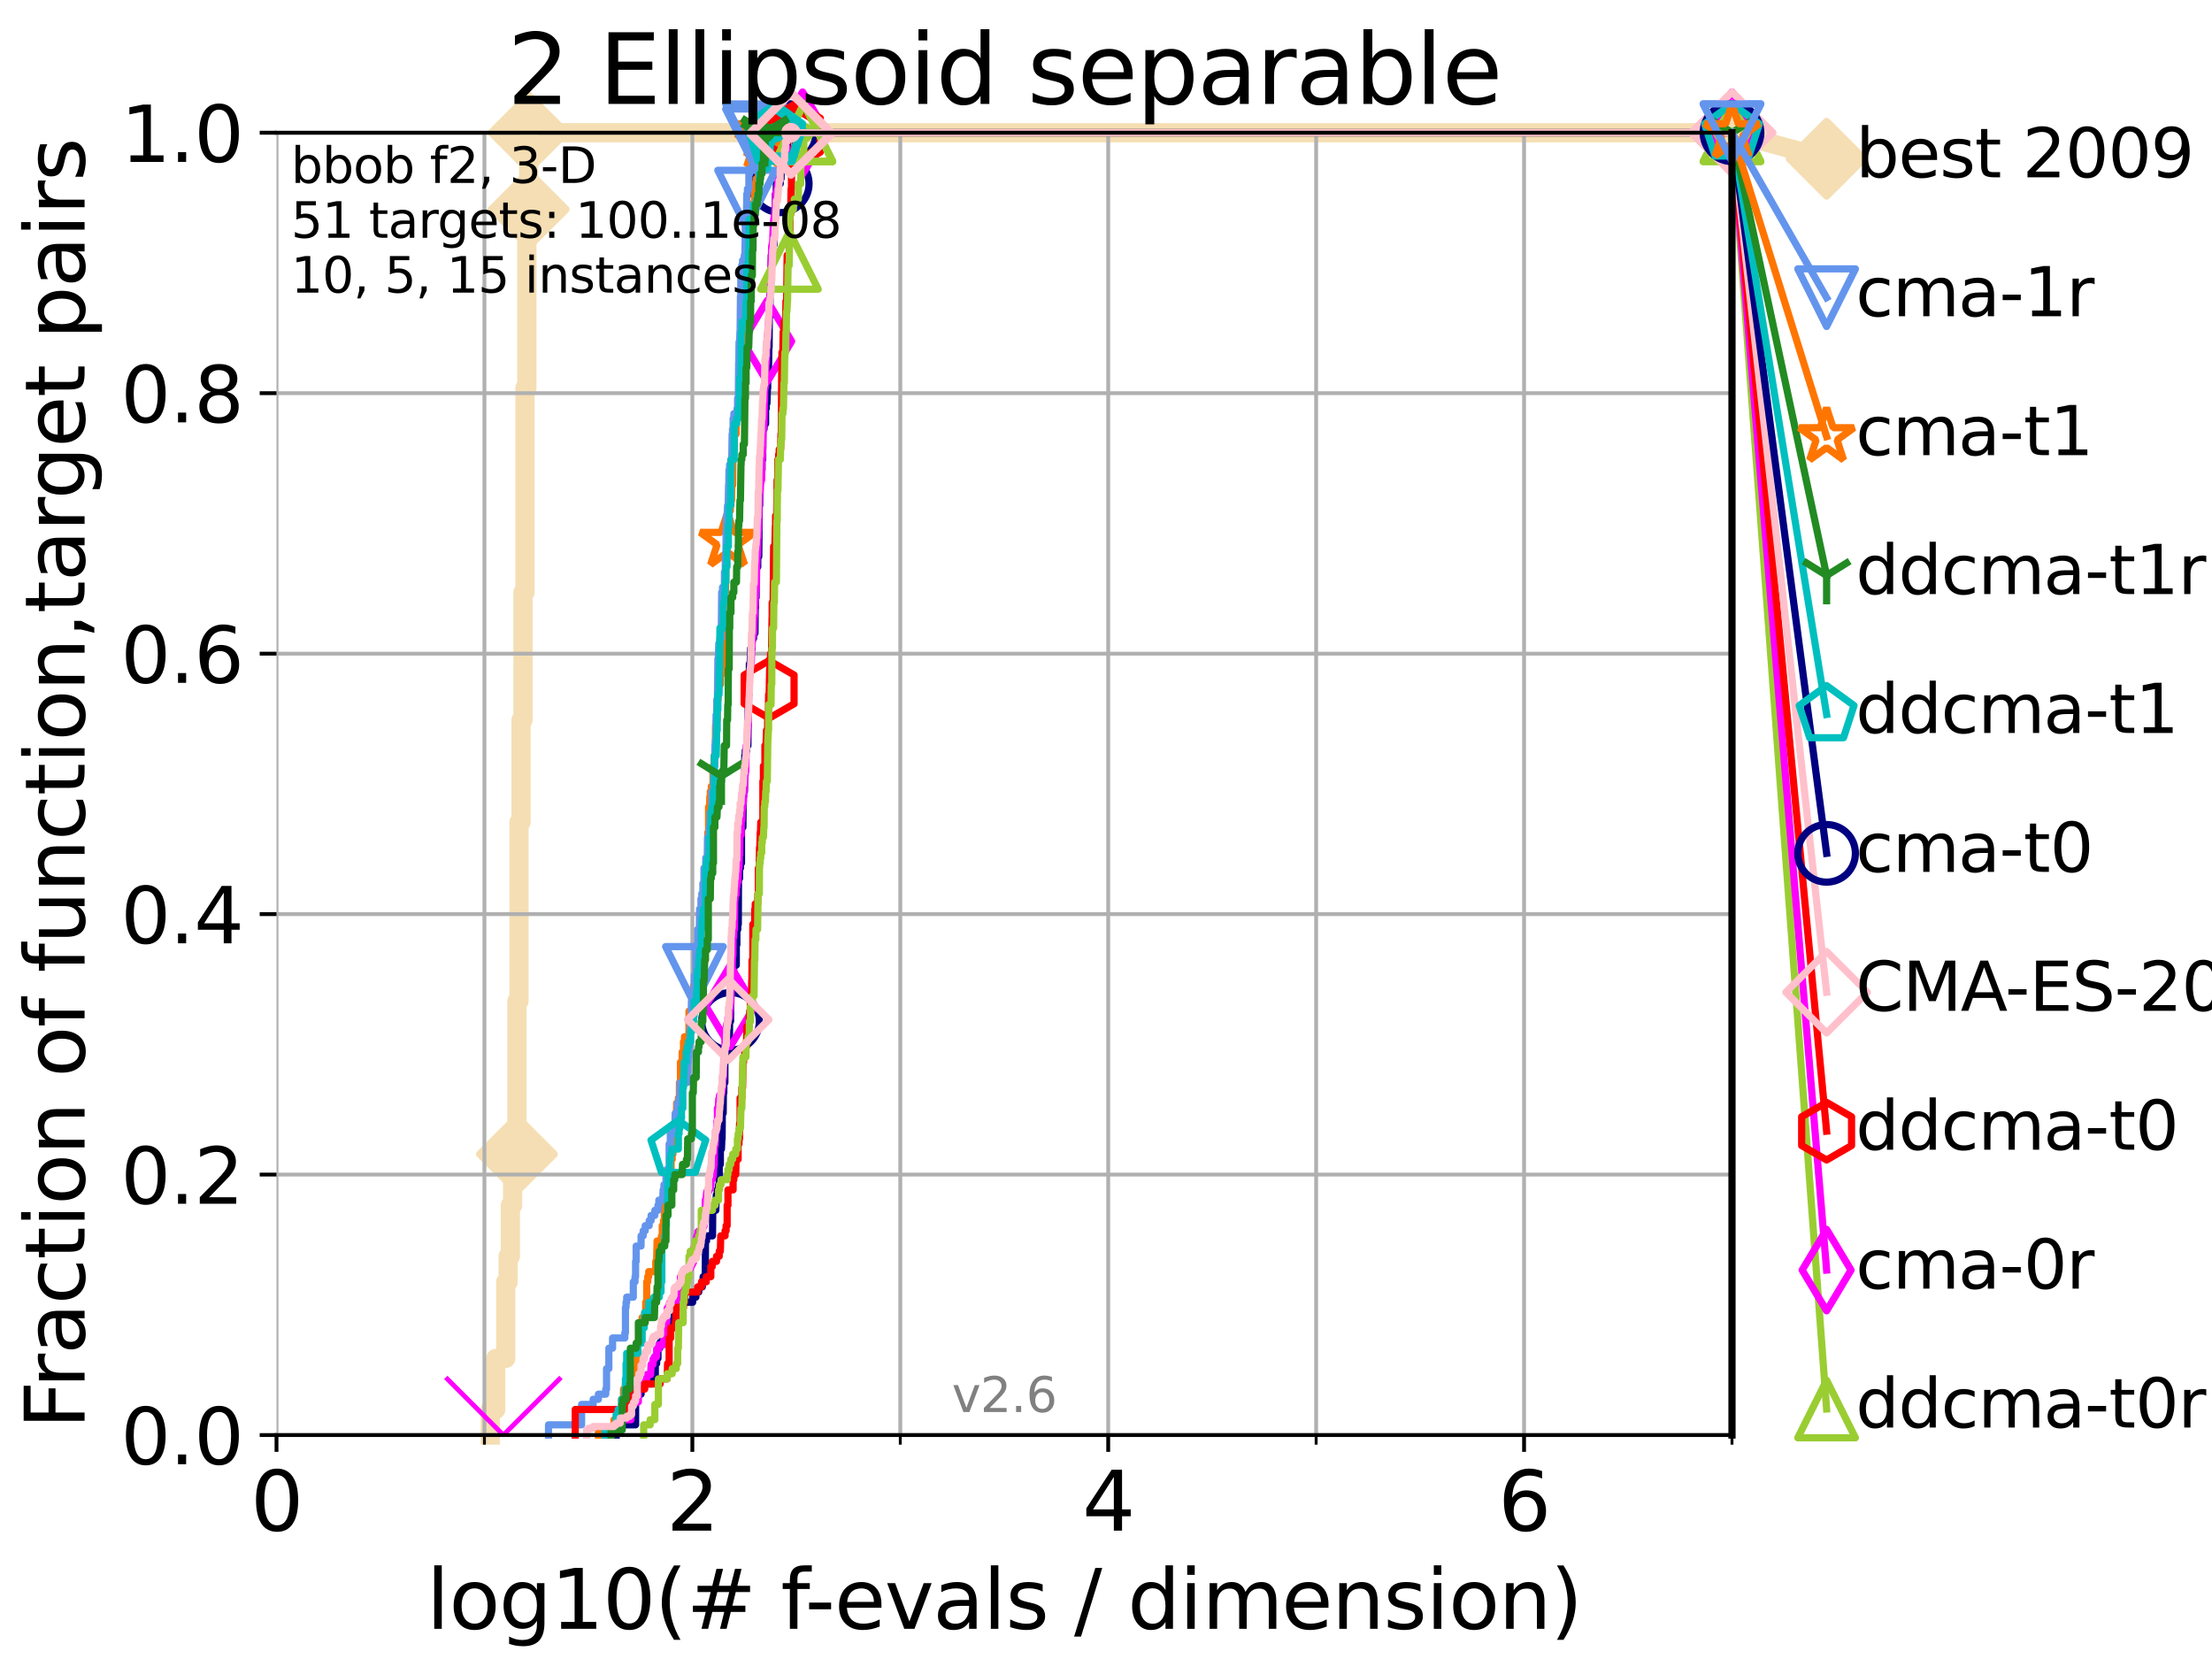 <?xml version="1.0" encoding="utf-8" standalone="no"?>
<!DOCTYPE svg PUBLIC "-//W3C//DTD SVG 1.1//EN"
  "http://www.w3.org/Graphics/SVG/1.1/DTD/svg11.dtd">
<svg xmlns:xlink="http://www.w3.org/1999/xlink" width="460.8pt" height="345.6pt" viewBox="0 0 460.8 345.6" xmlns="http://www.w3.org/2000/svg" version="1.1">
 <defs>
  <style type="text/css">*{stroke-linejoin: round; stroke-linecap: butt}</style>
 </defs>
 <g id="figure_1">
  <g id="patch_1">
   <path d="M 0 345.6 
L 460.8 345.6 
L 460.8 0 
L 0 0 
z
" style="fill: #ffffff"/>
  </g>
  <g id="axes_1">
   <g id="patch_2">
    <path d="M 57.6 298.944 
L 360.806 298.944 
L 360.806 27.648 
L 57.6 27.648 
z
" style="fill: #ffffff"/>
   </g>
   <g id="line2d_1">
    <path d="M 102.129 298.944 
L 102.129 293.624 
L 103.27 293.624 
L 103.27 282.985 
L 105.362 282.985 
L 105.362 267.027 
L 105.851 267.027 
L 105.851 261.707 
L 106.327 261.707 
L 106.327 251.068 
L 106.791 251.068 
L 106.791 245.749 
L 107.245 245.749 
L 107.245 240.429 
L 107.687 240.429 
L 107.687 208.512 
L 108.12 208.512 
L 108.12 171.275 
L 108.543 171.275 
L 108.543 149.997 
L 108.956 149.997 
L 108.956 123.4 
L 109.361 123.4 
L 109.361 80.843 
L 109.757 80.843 
L 109.757 43.607 
L 110.145 43.607 
L 110.145 27.648 
L 360.806 27.648 
" style="fill: none; stroke: #f5deb3; stroke-width: 4; stroke-linecap: square"/>
   </g>
   <g id="line2d_2">
    <defs>
     <path id="m5b8fdbfb3d" d="M -0 7.778 
L 7.778 0 
L 0 -7.778 
L -7.778 -0 
z
" style="stroke: #f5deb3; stroke-width: 1.5; stroke-linejoin: miter"/>
    </defs>
    <g>
     <use xlink:href="#m5b8fdbfb3d" x="107.687" y="240.429" style="fill: #f5deb3; stroke: #f5deb3; stroke-width: 1.5; stroke-linejoin: miter"/>
     <use xlink:href="#m5b8fdbfb3d" x="110.145" y="43.607" style="fill: #f5deb3; stroke: #f5deb3; stroke-width: 1.5; stroke-linejoin: miter"/>
     <use xlink:href="#m5b8fdbfb3d" x="110.145" y="27.648" style="fill: #f5deb3; stroke: #f5deb3; stroke-width: 1.5; stroke-linejoin: miter"/>
     <use xlink:href="#m5b8fdbfb3d" x="110.145" y="27.648" style="fill: #f5deb3; stroke: #f5deb3; stroke-width: 1.5; stroke-linejoin: miter"/>
     <use xlink:href="#m5b8fdbfb3d" x="360.806" y="27.648" style="fill: #f5deb3; stroke: #f5deb3; stroke-width: 1.5; stroke-linejoin: miter"/>
    </g>
   </g>
   <g id="line2d_3">
    <path style="fill: none; stroke: #f5deb3; stroke-width: 4; stroke-linecap: square"/>
    <g/>
   </g>
   <g id="line2d_4">
    <path d="M 360.806 27.648 
L 380.515 33.074 
" style="fill: none; stroke: #f5deb3; stroke-width: 4; stroke-linecap: square"/>
    <g>
     <use xlink:href="#m5b8fdbfb3d" x="360.806" y="27.648" style="fill: #f5deb3; stroke: #f5deb3; stroke-width: 1.5; stroke-linejoin: miter"/>
     <use xlink:href="#m5b8fdbfb3d" x="380.515" y="33.074" style="fill: #f5deb3; stroke: #f5deb3; stroke-width: 1.5; stroke-linejoin: miter"/>
    </g>
   </g>
   <g id="matplotlib.axis_1">
    <g id="xtick_1">
     <g id="line2d_5">
      <path d="M 57.6 298.944 
L 57.6 27.648 
" clip-path="url(#p13ebdef6af)" style="fill: none; stroke: #b0b0b0; stroke-width: 0.8; stroke-linecap: square"/>
     </g>
     <g id="line2d_6">
      <defs>
       <path id="m66b95a1a50" d="M 0 0 
L 0 3.5 
" style="stroke: #000000; stroke-width: 0.8"/>
      </defs>
      <g>
       <use xlink:href="#m66b95a1a50" x="57.6" y="298.944" style="stroke: #000000; stroke-width: 0.8"/>
      </g>
     </g>
     <g id="text_1">
      <!-- 0 -->
      <g transform="translate(52.192 318.861)scale(0.17 -0.17)">
       <defs>
        <path id="DejaVuSans-30" d="M 2034 4250 
Q 1547 4250 1301 3770 
Q 1056 3291 1056 2328 
Q 1056 1369 1301 889 
Q 1547 409 2034 409 
Q 2525 409 2770 889 
Q 3016 1369 3016 2328 
Q 3016 3291 2770 3770 
Q 2525 4250 2034 4250 
z
M 2034 4750 
Q 2819 4750 3233 4129 
Q 3647 3509 3647 2328 
Q 3647 1150 3233 529 
Q 2819 -91 2034 -91 
Q 1250 -91 836 529 
Q 422 1150 422 2328 
Q 422 3509 836 4129 
Q 1250 4750 2034 4750 
z
" transform="scale(0.016)"/>
       </defs>
       <use xlink:href="#DejaVuSans-30"/>
      </g>
     </g>
    </g>
    <g id="xtick_2">
     <g id="line2d_7">
      <path d="M 144.23 298.944 
L 144.23 27.648 
" clip-path="url(#p13ebdef6af)" style="fill: none; stroke: #b0b0b0; stroke-width: 0.8; stroke-linecap: square"/>
     </g>
     <g id="line2d_8">
      <g>
       <use xlink:href="#m66b95a1a50" x="144.23" y="298.944" style="stroke: #000000; stroke-width: 0.8"/>
      </g>
     </g>
     <g id="text_2">
      <!-- 2 -->
      <g transform="translate(138.822 318.861)scale(0.17 -0.17)">
       <defs>
        <path id="DejaVuSans-32" d="M 1228 531 
L 3431 531 
L 3431 0 
L 469 0 
L 469 531 
Q 828 903 1448 1529 
Q 2069 2156 2228 2338 
Q 2531 2678 2651 2914 
Q 2772 3150 2772 3378 
Q 2772 3750 2511 3984 
Q 2250 4219 1831 4219 
Q 1534 4219 1204 4116 
Q 875 4013 500 3803 
L 500 4441 
Q 881 4594 1212 4672 
Q 1544 4750 1819 4750 
Q 2544 4750 2975 4387 
Q 3406 4025 3406 3419 
Q 3406 3131 3298 2873 
Q 3191 2616 2906 2266 
Q 2828 2175 2409 1742 
Q 1991 1309 1228 531 
z
" transform="scale(0.016)"/>
       </defs>
       <use xlink:href="#DejaVuSans-32"/>
      </g>
     </g>
    </g>
    <g id="xtick_3">
     <g id="line2d_9">
      <path d="M 230.861 298.944 
L 230.861 27.648 
" clip-path="url(#p13ebdef6af)" style="fill: none; stroke: #b0b0b0; stroke-width: 0.8; stroke-linecap: square"/>
     </g>
     <g id="line2d_10">
      <g>
       <use xlink:href="#m66b95a1a50" x="230.861" y="298.944" style="stroke: #000000; stroke-width: 0.8"/>
      </g>
     </g>
     <g id="text_3">
      <!-- 4 -->
      <g transform="translate(225.453 318.861)scale(0.17 -0.17)">
       <defs>
        <path id="DejaVuSans-34" d="M 2419 4116 
L 825 1625 
L 2419 1625 
L 2419 4116 
z
M 2253 4666 
L 3047 4666 
L 3047 1625 
L 3713 1625 
L 3713 1100 
L 3047 1100 
L 3047 0 
L 2419 0 
L 2419 1100 
L 313 1100 
L 313 1709 
L 2253 4666 
z
" transform="scale(0.016)"/>
       </defs>
       <use xlink:href="#DejaVuSans-34"/>
      </g>
     </g>
    </g>
    <g id="xtick_4">
     <g id="line2d_11">
      <path d="M 317.491 298.944 
L 317.491 27.648 
" clip-path="url(#p13ebdef6af)" style="fill: none; stroke: #b0b0b0; stroke-width: 0.8; stroke-linecap: square"/>
     </g>
     <g id="line2d_12">
      <g>
       <use xlink:href="#m66b95a1a50" x="317.491" y="298.944" style="stroke: #000000; stroke-width: 0.8"/>
      </g>
     </g>
     <g id="text_4">
      <!-- 6 -->
      <g transform="translate(312.083 318.861)scale(0.17 -0.17)">
       <defs>
        <path id="DejaVuSans-36" d="M 2113 2584 
Q 1688 2584 1439 2293 
Q 1191 2003 1191 1497 
Q 1191 994 1439 701 
Q 1688 409 2113 409 
Q 2538 409 2786 701 
Q 3034 994 3034 1497 
Q 3034 2003 2786 2293 
Q 2538 2584 2113 2584 
z
M 3366 4563 
L 3366 3988 
Q 3128 4100 2886 4159 
Q 2644 4219 2406 4219 
Q 1781 4219 1451 3797 
Q 1122 3375 1075 2522 
Q 1259 2794 1537 2939 
Q 1816 3084 2150 3084 
Q 2853 3084 3261 2657 
Q 3669 2231 3669 1497 
Q 3669 778 3244 343 
Q 2819 -91 2113 -91 
Q 1303 -91 875 529 
Q 447 1150 447 2328 
Q 447 3434 972 4092 
Q 1497 4750 2381 4750 
Q 2619 4750 2861 4703 
Q 3103 4656 3366 4563 
z
" transform="scale(0.016)"/>
       </defs>
       <use xlink:href="#DejaVuSans-36"/>
      </g>
     </g>
    </g>
    <g id="xtick_5">
     <g id="line2d_13">
      <path d="M 100.915 298.944 
L 100.915 27.648 
" clip-path="url(#p13ebdef6af)" style="fill: none; stroke: #b0b0b0; stroke-width: 0.8; stroke-linecap: square"/>
     </g>
     <g id="line2d_14">
      <defs>
       <path id="mbd52df1919" d="M 0 0 
L 0 2 
" style="stroke: #000000; stroke-width: 0.6"/>
      </defs>
      <g>
       <use xlink:href="#mbd52df1919" x="100.915" y="298.944" style="stroke: #000000; stroke-width: 0.6"/>
      </g>
     </g>
    </g>
    <g id="xtick_6">
     <g id="line2d_15">
      <path d="M 187.546 298.944 
L 187.546 27.648 
" clip-path="url(#p13ebdef6af)" style="fill: none; stroke: #b0b0b0; stroke-width: 0.8; stroke-linecap: square"/>
     </g>
     <g id="line2d_16">
      <g>
       <use xlink:href="#mbd52df1919" x="187.546" y="298.944" style="stroke: #000000; stroke-width: 0.6"/>
      </g>
     </g>
    </g>
    <g id="xtick_7">
     <g id="line2d_17">
      <path d="M 274.176 298.944 
L 274.176 27.648 
" clip-path="url(#p13ebdef6af)" style="fill: none; stroke: #b0b0b0; stroke-width: 0.8; stroke-linecap: square"/>
     </g>
     <g id="line2d_18">
      <g>
       <use xlink:href="#mbd52df1919" x="274.176" y="298.944" style="stroke: #000000; stroke-width: 0.6"/>
      </g>
     </g>
    </g>
    <g id="xtick_8">
     <g id="line2d_19">
      <path d="M 360.806 298.944 
L 360.806 27.648 
" clip-path="url(#p13ebdef6af)" style="fill: none; stroke: #b0b0b0; stroke-width: 0.8; stroke-linecap: square"/>
     </g>
     <g id="line2d_20">
      <g>
       <use xlink:href="#mbd52df1919" x="360.806" y="298.944" style="stroke: #000000; stroke-width: 0.6"/>
      </g>
     </g>
    </g>
    <g id="text_5">
     <!-- log10(# f-evals / dimension) -->
     <g transform="translate(88.823 339.314)scale(0.17 -0.17)">
      <defs>
       <path id="DejaVuSans-6c" d="M 603 4863 
L 1178 4863 
L 1178 0 
L 603 0 
L 603 4863 
z
" transform="scale(0.016)"/>
       <path id="DejaVuSans-6f" d="M 1959 3097 
Q 1497 3097 1228 2736 
Q 959 2375 959 1747 
Q 959 1119 1226 758 
Q 1494 397 1959 397 
Q 2419 397 2687 759 
Q 2956 1122 2956 1747 
Q 2956 2369 2687 2733 
Q 2419 3097 1959 3097 
z
M 1959 3584 
Q 2709 3584 3137 3096 
Q 3566 2609 3566 1747 
Q 3566 888 3137 398 
Q 2709 -91 1959 -91 
Q 1206 -91 779 398 
Q 353 888 353 1747 
Q 353 2609 779 3096 
Q 1206 3584 1959 3584 
z
" transform="scale(0.016)"/>
       <path id="DejaVuSans-67" d="M 2906 1791 
Q 2906 2416 2648 2759 
Q 2391 3103 1925 3103 
Q 1463 3103 1205 2759 
Q 947 2416 947 1791 
Q 947 1169 1205 825 
Q 1463 481 1925 481 
Q 2391 481 2648 825 
Q 2906 1169 2906 1791 
z
M 3481 434 
Q 3481 -459 3084 -895 
Q 2688 -1331 1869 -1331 
Q 1566 -1331 1297 -1286 
Q 1028 -1241 775 -1147 
L 775 -588 
Q 1028 -725 1275 -790 
Q 1522 -856 1778 -856 
Q 2344 -856 2625 -561 
Q 2906 -266 2906 331 
L 2906 616 
Q 2728 306 2450 153 
Q 2172 0 1784 0 
Q 1141 0 747 490 
Q 353 981 353 1791 
Q 353 2603 747 3093 
Q 1141 3584 1784 3584 
Q 2172 3584 2450 3431 
Q 2728 3278 2906 2969 
L 2906 3500 
L 3481 3500 
L 3481 434 
z
" transform="scale(0.016)"/>
       <path id="DejaVuSans-31" d="M 794 531 
L 1825 531 
L 1825 4091 
L 703 3866 
L 703 4441 
L 1819 4666 
L 2450 4666 
L 2450 531 
L 3481 531 
L 3481 0 
L 794 0 
L 794 531 
z
" transform="scale(0.016)"/>
       <path id="DejaVuSans-28" d="M 1984 4856 
Q 1566 4138 1362 3434 
Q 1159 2731 1159 2009 
Q 1159 1288 1364 580 
Q 1569 -128 1984 -844 
L 1484 -844 
Q 1016 -109 783 600 
Q 550 1309 550 2009 
Q 550 2706 781 3412 
Q 1013 4119 1484 4856 
L 1984 4856 
z
" transform="scale(0.016)"/>
       <path id="DejaVuSans-23" d="M 3272 2816 
L 2363 2816 
L 2100 1772 
L 3016 1772 
L 3272 2816 
z
M 2803 4594 
L 2478 3297 
L 3391 3297 
L 3719 4594 
L 4219 4594 
L 3897 3297 
L 4872 3297 
L 4872 2816 
L 3775 2816 
L 3519 1772 
L 4513 1772 
L 4513 1294 
L 3397 1294 
L 3072 0 
L 2572 0 
L 2894 1294 
L 1978 1294 
L 1656 0 
L 1153 0 
L 1478 1294 
L 494 1294 
L 494 1772 
L 1594 1772 
L 1856 2816 
L 850 2816 
L 850 3297 
L 1978 3297 
L 2297 4594 
L 2803 4594 
z
" transform="scale(0.016)"/>
       <path id="DejaVuSans-20" transform="scale(0.016)"/>
       <path id="DejaVuSans-66" d="M 2375 4863 
L 2375 4384 
L 1825 4384 
Q 1516 4384 1395 4259 
Q 1275 4134 1275 3809 
L 1275 3500 
L 2222 3500 
L 2222 3053 
L 1275 3053 
L 1275 0 
L 697 0 
L 697 3053 
L 147 3053 
L 147 3500 
L 697 3500 
L 697 3744 
Q 697 4328 969 4595 
Q 1241 4863 1831 4863 
L 2375 4863 
z
" transform="scale(0.016)"/>
       <path id="DejaVuSans-2d" d="M 313 2009 
L 1997 2009 
L 1997 1497 
L 313 1497 
L 313 2009 
z
" transform="scale(0.016)"/>
       <path id="DejaVuSans-65" d="M 3597 1894 
L 3597 1613 
L 953 1613 
Q 991 1019 1311 708 
Q 1631 397 2203 397 
Q 2534 397 2845 478 
Q 3156 559 3463 722 
L 3463 178 
Q 3153 47 2828 -22 
Q 2503 -91 2169 -91 
Q 1331 -91 842 396 
Q 353 884 353 1716 
Q 353 2575 817 3079 
Q 1281 3584 2069 3584 
Q 2775 3584 3186 3129 
Q 3597 2675 3597 1894 
z
M 3022 2063 
Q 3016 2534 2758 2815 
Q 2500 3097 2075 3097 
Q 1594 3097 1305 2825 
Q 1016 2553 972 2059 
L 3022 2063 
z
" transform="scale(0.016)"/>
       <path id="DejaVuSans-76" d="M 191 3500 
L 800 3500 
L 1894 563 
L 2988 3500 
L 3597 3500 
L 2284 0 
L 1503 0 
L 191 3500 
z
" transform="scale(0.016)"/>
       <path id="DejaVuSans-61" d="M 2194 1759 
Q 1497 1759 1228 1600 
Q 959 1441 959 1056 
Q 959 750 1161 570 
Q 1363 391 1709 391 
Q 2188 391 2477 730 
Q 2766 1069 2766 1631 
L 2766 1759 
L 2194 1759 
z
M 3341 1997 
L 3341 0 
L 2766 0 
L 2766 531 
Q 2569 213 2275 61 
Q 1981 -91 1556 -91 
Q 1019 -91 701 211 
Q 384 513 384 1019 
Q 384 1609 779 1909 
Q 1175 2209 1959 2209 
L 2766 2209 
L 2766 2266 
Q 2766 2663 2505 2880 
Q 2244 3097 1772 3097 
Q 1472 3097 1187 3025 
Q 903 2953 641 2809 
L 641 3341 
Q 956 3463 1253 3523 
Q 1550 3584 1831 3584 
Q 2591 3584 2966 3190 
Q 3341 2797 3341 1997 
z
" transform="scale(0.016)"/>
       <path id="DejaVuSans-73" d="M 2834 3397 
L 2834 2853 
Q 2591 2978 2328 3040 
Q 2066 3103 1784 3103 
Q 1356 3103 1142 2972 
Q 928 2841 928 2578 
Q 928 2378 1081 2264 
Q 1234 2150 1697 2047 
L 1894 2003 
Q 2506 1872 2764 1633 
Q 3022 1394 3022 966 
Q 3022 478 2636 193 
Q 2250 -91 1575 -91 
Q 1294 -91 989 -36 
Q 684 19 347 128 
L 347 722 
Q 666 556 975 473 
Q 1284 391 1588 391 
Q 1994 391 2212 530 
Q 2431 669 2431 922 
Q 2431 1156 2273 1281 
Q 2116 1406 1581 1522 
L 1381 1569 
Q 847 1681 609 1914 
Q 372 2147 372 2553 
Q 372 3047 722 3315 
Q 1072 3584 1716 3584 
Q 2034 3584 2315 3537 
Q 2597 3491 2834 3397 
z
" transform="scale(0.016)"/>
       <path id="DejaVuSans-2f" d="M 1625 4666 
L 2156 4666 
L 531 -594 
L 0 -594 
L 1625 4666 
z
" transform="scale(0.016)"/>
       <path id="DejaVuSans-64" d="M 2906 2969 
L 2906 4863 
L 3481 4863 
L 3481 0 
L 2906 0 
L 2906 525 
Q 2725 213 2448 61 
Q 2172 -91 1784 -91 
Q 1150 -91 751 415 
Q 353 922 353 1747 
Q 353 2572 751 3078 
Q 1150 3584 1784 3584 
Q 2172 3584 2448 3432 
Q 2725 3281 2906 2969 
z
M 947 1747 
Q 947 1113 1208 752 
Q 1469 391 1925 391 
Q 2381 391 2643 752 
Q 2906 1113 2906 1747 
Q 2906 2381 2643 2742 
Q 2381 3103 1925 3103 
Q 1469 3103 1208 2742 
Q 947 2381 947 1747 
z
" transform="scale(0.016)"/>
       <path id="DejaVuSans-69" d="M 603 3500 
L 1178 3500 
L 1178 0 
L 603 0 
L 603 3500 
z
M 603 4863 
L 1178 4863 
L 1178 4134 
L 603 4134 
L 603 4863 
z
" transform="scale(0.016)"/>
       <path id="DejaVuSans-6d" d="M 3328 2828 
Q 3544 3216 3844 3400 
Q 4144 3584 4550 3584 
Q 5097 3584 5394 3201 
Q 5691 2819 5691 2113 
L 5691 0 
L 5113 0 
L 5113 2094 
Q 5113 2597 4934 2840 
Q 4756 3084 4391 3084 
Q 3944 3084 3684 2787 
Q 3425 2491 3425 1978 
L 3425 0 
L 2847 0 
L 2847 2094 
Q 2847 2600 2669 2842 
Q 2491 3084 2119 3084 
Q 1678 3084 1418 2786 
Q 1159 2488 1159 1978 
L 1159 0 
L 581 0 
L 581 3500 
L 1159 3500 
L 1159 2956 
Q 1356 3278 1631 3431 
Q 1906 3584 2284 3584 
Q 2666 3584 2933 3390 
Q 3200 3197 3328 2828 
z
" transform="scale(0.016)"/>
       <path id="DejaVuSans-6e" d="M 3513 2113 
L 3513 0 
L 2938 0 
L 2938 2094 
Q 2938 2591 2744 2837 
Q 2550 3084 2163 3084 
Q 1697 3084 1428 2787 
Q 1159 2491 1159 1978 
L 1159 0 
L 581 0 
L 581 3500 
L 1159 3500 
L 1159 2956 
Q 1366 3272 1645 3428 
Q 1925 3584 2291 3584 
Q 2894 3584 3203 3211 
Q 3513 2838 3513 2113 
z
" transform="scale(0.016)"/>
       <path id="DejaVuSans-29" d="M 513 4856 
L 1013 4856 
Q 1481 4119 1714 3412 
Q 1947 2706 1947 2009 
Q 1947 1309 1714 600 
Q 1481 -109 1013 -844 
L 513 -844 
Q 928 -128 1133 580 
Q 1338 1288 1338 2009 
Q 1338 2731 1133 3434 
Q 928 4138 513 4856 
z
" transform="scale(0.016)"/>
      </defs>
      <use xlink:href="#DejaVuSans-6c"/>
      <use xlink:href="#DejaVuSans-6f" x="27.783"/>
      <use xlink:href="#DejaVuSans-67" x="88.965"/>
      <use xlink:href="#DejaVuSans-31" x="152.441"/>
      <use xlink:href="#DejaVuSans-30" x="216.064"/>
      <use xlink:href="#DejaVuSans-28" x="279.688"/>
      <use xlink:href="#DejaVuSans-23" x="318.701"/>
      <use xlink:href="#DejaVuSans-20" x="402.49"/>
      <use xlink:href="#DejaVuSans-66" x="434.277"/>
      <use xlink:href="#DejaVuSans-2d" x="463.982"/>
      <use xlink:href="#DejaVuSans-65" x="500.066"/>
      <use xlink:href="#DejaVuSans-76" x="561.59"/>
      <use xlink:href="#DejaVuSans-61" x="620.77"/>
      <use xlink:href="#DejaVuSans-6c" x="682.049"/>
      <use xlink:href="#DejaVuSans-73" x="709.832"/>
      <use xlink:href="#DejaVuSans-20" x="761.932"/>
      <use xlink:href="#DejaVuSans-2f" x="793.719"/>
      <use xlink:href="#DejaVuSans-20" x="827.41"/>
      <use xlink:href="#DejaVuSans-64" x="859.197"/>
      <use xlink:href="#DejaVuSans-69" x="922.674"/>
      <use xlink:href="#DejaVuSans-6d" x="950.457"/>
      <use xlink:href="#DejaVuSans-65" x="1047.869"/>
      <use xlink:href="#DejaVuSans-6e" x="1109.393"/>
      <use xlink:href="#DejaVuSans-73" x="1172.771"/>
      <use xlink:href="#DejaVuSans-69" x="1224.871"/>
      <use xlink:href="#DejaVuSans-6f" x="1252.654"/>
      <use xlink:href="#DejaVuSans-6e" x="1313.836"/>
      <use xlink:href="#DejaVuSans-29" x="1377.215"/>
     </g>
    </g>
   </g>
   <g id="matplotlib.axis_2">
    <g id="ytick_1">
     <g id="line2d_21">
      <path d="M 57.6 298.944 
L 360.806 298.944 
" clip-path="url(#p13ebdef6af)" style="fill: none; stroke: #b0b0b0; stroke-width: 0.8; stroke-linecap: square"/>
     </g>
     <g id="line2d_22">
      <defs>
       <path id="mc151276ee6" d="M 0 0 
L -3.5 0 
" style="stroke: #000000; stroke-width: 0.8"/>
      </defs>
      <g>
       <use xlink:href="#mc151276ee6" x="57.6" y="298.944" style="stroke: #000000; stroke-width: 0.8"/>
      </g>
     </g>
     <g id="text_6">
      <!-- 0.0 -->
      <g transform="translate(25.155 305.023)scale(0.16 -0.16)">
       <defs>
        <path id="DejaVuSans-2e" d="M 684 794 
L 1344 794 
L 1344 0 
L 684 0 
L 684 794 
z
" transform="scale(0.016)"/>
       </defs>
       <use xlink:href="#DejaVuSans-30"/>
       <use xlink:href="#DejaVuSans-2e" x="63.623"/>
       <use xlink:href="#DejaVuSans-30" x="95.41"/>
      </g>
     </g>
    </g>
    <g id="ytick_2">
     <g id="line2d_23">
      <path d="M 57.6 244.685 
L 360.806 244.685 
" clip-path="url(#p13ebdef6af)" style="fill: none; stroke: #b0b0b0; stroke-width: 0.8; stroke-linecap: square"/>
     </g>
     <g id="line2d_24">
      <g>
       <use xlink:href="#mc151276ee6" x="57.6" y="244.685" style="stroke: #000000; stroke-width: 0.8"/>
      </g>
     </g>
     <g id="text_7">
      <!-- 0.2 -->
      <g transform="translate(25.155 250.764)scale(0.16 -0.16)">
       <use xlink:href="#DejaVuSans-30"/>
       <use xlink:href="#DejaVuSans-2e" x="63.623"/>
       <use xlink:href="#DejaVuSans-32" x="95.41"/>
      </g>
     </g>
    </g>
    <g id="ytick_3">
     <g id="line2d_25">
      <path d="M 57.6 190.426 
L 360.806 190.426 
" clip-path="url(#p13ebdef6af)" style="fill: none; stroke: #b0b0b0; stroke-width: 0.8; stroke-linecap: square"/>
     </g>
     <g id="line2d_26">
      <g>
       <use xlink:href="#mc151276ee6" x="57.6" y="190.426" style="stroke: #000000; stroke-width: 0.8"/>
      </g>
     </g>
     <g id="text_8">
      <!-- 0.4 -->
      <g transform="translate(25.155 196.504)scale(0.16 -0.16)">
       <use xlink:href="#DejaVuSans-30"/>
       <use xlink:href="#DejaVuSans-2e" x="63.623"/>
       <use xlink:href="#DejaVuSans-34" x="95.41"/>
      </g>
     </g>
    </g>
    <g id="ytick_4">
     <g id="line2d_27">
      <path d="M 57.6 136.166 
L 360.806 136.166 
" clip-path="url(#p13ebdef6af)" style="fill: none; stroke: #b0b0b0; stroke-width: 0.8; stroke-linecap: square"/>
     </g>
     <g id="line2d_28">
      <g>
       <use xlink:href="#mc151276ee6" x="57.6" y="136.166" style="stroke: #000000; stroke-width: 0.8"/>
      </g>
     </g>
     <g id="text_9">
      <!-- 0.6 -->
      <g transform="translate(25.155 142.245)scale(0.16 -0.16)">
       <use xlink:href="#DejaVuSans-30"/>
       <use xlink:href="#DejaVuSans-2e" x="63.623"/>
       <use xlink:href="#DejaVuSans-36" x="95.41"/>
      </g>
     </g>
    </g>
    <g id="ytick_5">
     <g id="line2d_29">
      <path d="M 57.6 81.907 
L 360.806 81.907 
" clip-path="url(#p13ebdef6af)" style="fill: none; stroke: #b0b0b0; stroke-width: 0.8; stroke-linecap: square"/>
     </g>
     <g id="line2d_30">
      <g>
       <use xlink:href="#mc151276ee6" x="57.6" y="81.907" style="stroke: #000000; stroke-width: 0.8"/>
      </g>
     </g>
     <g id="text_10">
      <!-- 0.8 -->
      <g transform="translate(25.155 87.986)scale(0.16 -0.16)">
       <defs>
        <path id="DejaVuSans-38" d="M 2034 2216 
Q 1584 2216 1326 1975 
Q 1069 1734 1069 1313 
Q 1069 891 1326 650 
Q 1584 409 2034 409 
Q 2484 409 2743 651 
Q 3003 894 3003 1313 
Q 3003 1734 2745 1975 
Q 2488 2216 2034 2216 
z
M 1403 2484 
Q 997 2584 770 2862 
Q 544 3141 544 3541 
Q 544 4100 942 4425 
Q 1341 4750 2034 4750 
Q 2731 4750 3128 4425 
Q 3525 4100 3525 3541 
Q 3525 3141 3298 2862 
Q 3072 2584 2669 2484 
Q 3125 2378 3379 2068 
Q 3634 1759 3634 1313 
Q 3634 634 3220 271 
Q 2806 -91 2034 -91 
Q 1263 -91 848 271 
Q 434 634 434 1313 
Q 434 1759 690 2068 
Q 947 2378 1403 2484 
z
M 1172 3481 
Q 1172 3119 1398 2916 
Q 1625 2713 2034 2713 
Q 2441 2713 2670 2916 
Q 2900 3119 2900 3481 
Q 2900 3844 2670 4047 
Q 2441 4250 2034 4250 
Q 1625 4250 1398 4047 
Q 1172 3844 1172 3481 
z
" transform="scale(0.016)"/>
       </defs>
       <use xlink:href="#DejaVuSans-30"/>
       <use xlink:href="#DejaVuSans-2e" x="63.623"/>
       <use xlink:href="#DejaVuSans-38" x="95.41"/>
      </g>
     </g>
    </g>
    <g id="ytick_6">
     <g id="line2d_31">
      <path d="M 57.6 27.648 
L 360.806 27.648 
" clip-path="url(#p13ebdef6af)" style="fill: none; stroke: #b0b0b0; stroke-width: 0.8; stroke-linecap: square"/>
     </g>
     <g id="line2d_32">
      <g>
       <use xlink:href="#mc151276ee6" x="57.6" y="27.648" style="stroke: #000000; stroke-width: 0.8"/>
      </g>
     </g>
     <g id="text_11">
      <!-- 1.0 -->
      <g transform="translate(25.155 33.727)scale(0.16 -0.16)">
       <use xlink:href="#DejaVuSans-31"/>
       <use xlink:href="#DejaVuSans-2e" x="63.623"/>
       <use xlink:href="#DejaVuSans-30" x="95.41"/>
      </g>
     </g>
    </g>
    <g id="text_12">
     <!-- Fraction of function,target pairs -->
     <g transform="translate(17.62 297.681)rotate(-90)scale(0.17 -0.17)">
      <defs>
       <path id="DejaVuSans-46" d="M 628 4666 
L 3309 4666 
L 3309 4134 
L 1259 4134 
L 1259 2759 
L 3109 2759 
L 3109 2228 
L 1259 2228 
L 1259 0 
L 628 0 
L 628 4666 
z
" transform="scale(0.016)"/>
       <path id="DejaVuSans-72" d="M 2631 2963 
Q 2534 3019 2420 3045 
Q 2306 3072 2169 3072 
Q 1681 3072 1420 2755 
Q 1159 2438 1159 1844 
L 1159 0 
L 581 0 
L 581 3500 
L 1159 3500 
L 1159 2956 
Q 1341 3275 1631 3429 
Q 1922 3584 2338 3584 
Q 2397 3584 2469 3576 
Q 2541 3569 2628 3553 
L 2631 2963 
z
" transform="scale(0.016)"/>
       <path id="DejaVuSans-63" d="M 3122 3366 
L 3122 2828 
Q 2878 2963 2633 3030 
Q 2388 3097 2138 3097 
Q 1578 3097 1268 2742 
Q 959 2388 959 1747 
Q 959 1106 1268 751 
Q 1578 397 2138 397 
Q 2388 397 2633 464 
Q 2878 531 3122 666 
L 3122 134 
Q 2881 22 2623 -34 
Q 2366 -91 2075 -91 
Q 1284 -91 818 406 
Q 353 903 353 1747 
Q 353 2603 823 3093 
Q 1294 3584 2113 3584 
Q 2378 3584 2631 3529 
Q 2884 3475 3122 3366 
z
" transform="scale(0.016)"/>
       <path id="DejaVuSans-74" d="M 1172 4494 
L 1172 3500 
L 2356 3500 
L 2356 3053 
L 1172 3053 
L 1172 1153 
Q 1172 725 1289 603 
Q 1406 481 1766 481 
L 2356 481 
L 2356 0 
L 1766 0 
Q 1100 0 847 248 
Q 594 497 594 1153 
L 594 3053 
L 172 3053 
L 172 3500 
L 594 3500 
L 594 4494 
L 1172 4494 
z
" transform="scale(0.016)"/>
       <path id="DejaVuSans-75" d="M 544 1381 
L 544 3500 
L 1119 3500 
L 1119 1403 
Q 1119 906 1312 657 
Q 1506 409 1894 409 
Q 2359 409 2629 706 
Q 2900 1003 2900 1516 
L 2900 3500 
L 3475 3500 
L 3475 0 
L 2900 0 
L 2900 538 
Q 2691 219 2414 64 
Q 2138 -91 1772 -91 
Q 1169 -91 856 284 
Q 544 659 544 1381 
z
M 1991 3584 
L 1991 3584 
z
" transform="scale(0.016)"/>
       <path id="DejaVuSans-2c" d="M 750 794 
L 1409 794 
L 1409 256 
L 897 -744 
L 494 -744 
L 750 256 
L 750 794 
z
" transform="scale(0.016)"/>
       <path id="DejaVuSans-70" d="M 1159 525 
L 1159 -1331 
L 581 -1331 
L 581 3500 
L 1159 3500 
L 1159 2969 
Q 1341 3281 1617 3432 
Q 1894 3584 2278 3584 
Q 2916 3584 3314 3078 
Q 3713 2572 3713 1747 
Q 3713 922 3314 415 
Q 2916 -91 2278 -91 
Q 1894 -91 1617 61 
Q 1341 213 1159 525 
z
M 3116 1747 
Q 3116 2381 2855 2742 
Q 2594 3103 2138 3103 
Q 1681 3103 1420 2742 
Q 1159 2381 1159 1747 
Q 1159 1113 1420 752 
Q 1681 391 2138 391 
Q 2594 391 2855 752 
Q 3116 1113 3116 1747 
z
" transform="scale(0.016)"/>
      </defs>
      <use xlink:href="#DejaVuSans-46"/>
      <use xlink:href="#DejaVuSans-72" x="50.27"/>
      <use xlink:href="#DejaVuSans-61" x="91.383"/>
      <use xlink:href="#DejaVuSans-63" x="152.662"/>
      <use xlink:href="#DejaVuSans-74" x="207.643"/>
      <use xlink:href="#DejaVuSans-69" x="246.852"/>
      <use xlink:href="#DejaVuSans-6f" x="274.635"/>
      <use xlink:href="#DejaVuSans-6e" x="335.816"/>
      <use xlink:href="#DejaVuSans-20" x="399.195"/>
      <use xlink:href="#DejaVuSans-6f" x="430.982"/>
      <use xlink:href="#DejaVuSans-66" x="492.164"/>
      <use xlink:href="#DejaVuSans-20" x="527.369"/>
      <use xlink:href="#DejaVuSans-66" x="559.156"/>
      <use xlink:href="#DejaVuSans-75" x="594.361"/>
      <use xlink:href="#DejaVuSans-6e" x="657.74"/>
      <use xlink:href="#DejaVuSans-63" x="721.119"/>
      <use xlink:href="#DejaVuSans-74" x="776.1"/>
      <use xlink:href="#DejaVuSans-69" x="815.309"/>
      <use xlink:href="#DejaVuSans-6f" x="843.092"/>
      <use xlink:href="#DejaVuSans-6e" x="904.273"/>
      <use xlink:href="#DejaVuSans-2c" x="967.652"/>
      <use xlink:href="#DejaVuSans-74" x="999.439"/>
      <use xlink:href="#DejaVuSans-61" x="1038.648"/>
      <use xlink:href="#DejaVuSans-72" x="1099.928"/>
      <use xlink:href="#DejaVuSans-67" x="1139.291"/>
      <use xlink:href="#DejaVuSans-65" x="1202.768"/>
      <use xlink:href="#DejaVuSans-74" x="1264.291"/>
      <use xlink:href="#DejaVuSans-20" x="1303.5"/>
      <use xlink:href="#DejaVuSans-70" x="1335.287"/>
      <use xlink:href="#DejaVuSans-61" x="1398.764"/>
      <use xlink:href="#DejaVuSans-69" x="1460.043"/>
      <use xlink:href="#DejaVuSans-72" x="1487.826"/>
      <use xlink:href="#DejaVuSans-73" x="1528.939"/>
     </g>
    </g>
   </g>
   <g id="line2d_33">
    <defs>
     <path id="m7e024bfaf0" d="M 0 1.5 
C 0.398 1.5 0.779 1.342 1.061 1.061 
C 1.342 0.779 1.5 0.398 1.5 0 
C 1.5 -0.398 1.342 -0.779 1.061 -1.061 
C 0.779 -1.342 0.398 -1.5 0 -1.5 
C -0.398 -1.5 -0.779 -1.342 -1.061 -1.061 
C -1.342 -0.779 -1.5 -0.398 -1.5 0 
C -1.5 0.398 -1.342 0.779 -1.061 1.061 
C -0.779 1.342 -0.398 1.5 0 1.5 
z
" style="stroke: #f5deb3"/>
    </defs>
    <g>
     <use xlink:href="#m7e024bfaf0" x="110.145" y="27.648" style="fill: #f5deb3; stroke: #f5deb3"/>
     <use xlink:href="#m7e024bfaf0" x="110.145" y="27.648" style="fill: #f5deb3; stroke: #f5deb3"/>
    </g>
   </g>
   <g id="line2d_34">
    <defs>
     <path id="m31a7e54041" d="M 0 1.5 
C 0.398 1.5 0.779 1.342 1.061 1.061 
C 1.342 0.779 1.5 0.398 1.5 0 
C 1.5 -0.398 1.342 -0.779 1.061 -1.061 
C 0.779 -1.342 0.398 -1.5 0 -1.5 
C -0.398 -1.5 -0.779 -1.342 -1.061 -1.061 
C -1.342 -0.779 -1.5 -0.398 -1.5 0 
C -1.5 0.398 -1.342 0.779 -1.061 1.061 
C -0.779 1.342 -0.398 1.5 0 1.5 
z
" style="stroke: #000080"/>
    </defs>
    <g>
     <use xlink:href="#m31a7e54041" x="164.042" y="27.648" style="fill: #000080; stroke: #000080"/>
     <use xlink:href="#m31a7e54041" x="164.042" y="27.648" style="fill: #000080; stroke: #000080"/>
    </g>
   </g>
   <g id="line2d_35">
    <path d="M 128.354 298.944 
L 128.354 296.816 
L 132.405 296.816 
L 132.405 290.433 
L 133.546 290.433 
L 133.546 288.305 
L 135.835 288.305 
L 135.835 287.241 
L 136.509 287.241 
L 136.509 284.049 
L 136.79 284.049 
L 136.79 282.985 
L 137.067 282.985 
L 137.067 280.858 
L 137.431 280.858 
L 137.431 279.794 
L 137.699 279.794 
L 137.699 278.73 
L 139.068 278.73 
L 139.068 276.602 
L 140.189 276.602 
L 140.189 272.346 
L 140.801 272.346 
L 140.801 271.282 
L 144.293 271.282 
L 144.293 270.219 
L 144.968 270.219 
L 144.968 269.155 
L 145.562 269.155 
L 145.562 268.091 
L 146.306 268.091 
L 146.306 267.027 
L 146.474 267.027 
L 146.474 265.963 
L 146.914 265.963 
L 146.968 258.516 
L 147.184 258.516 
L 147.184 257.452 
L 148.428 257.452 
L 148.478 252.132 
L 149.118 252.132 
L 149.214 248.94 
L 149.406 248.94 
L 149.406 247.877 
L 149.689 247.877 
L 149.689 246.813 
L 149.829 246.813 
L 149.829 242.557 
L 150.061 242.557 
L 150.061 239.365 
L 150.289 239.365 
L 150.38 237.237 
L 150.425 237.237 
L 150.47 231.918 
L 150.649 231.918 
L 150.694 227.662 
L 150.783 227.662 
L 150.783 225.534 
L 151.003 225.534 
L 151.003 221.279 
L 151.133 221.279 
L 151.133 220.215 
L 151.435 220.215 
L 151.435 218.087 
L 151.941 218.087 
L 151.983 212.768 
L 152.189 212.768 
L 152.271 203.192 
L 152.515 203.192 
L 152.515 202.129 
L 152.835 202.129 
L 152.835 201.065 
L 153.383 201.065 
L 153.383 196.809 
L 153.498 196.809 
L 153.498 193.617 
L 153.689 193.617 
L 153.689 192.553 
L 153.802 192.553 
L 153.84 182.978 
L 154.064 182.978 
L 154.064 180.85 
L 154.249 180.85 
L 154.249 179.787 
L 154.469 179.787 
L 154.469 172.339 
L 154.758 172.339 
L 154.829 165.956 
L 154.9 165.956 
L 154.9 164.892 
L 155.077 164.892 
L 155.148 157.445 
L 155.253 157.445 
L 155.253 156.381 
L 155.564 156.381 
L 155.564 155.317 
L 155.803 155.317 
L 155.904 144.678 
L 156.106 144.678 
L 156.106 138.294 
L 156.272 138.294 
L 156.371 135.102 
L 156.664 135.102 
L 156.664 132.975 
L 156.985 132.975 
L 156.985 131.911 
L 157.27 131.911 
L 157.332 126.591 
L 157.395 126.591 
L 157.395 124.463 
L 157.519 124.463 
L 157.519 118.08 
L 157.856 118.08 
L 157.856 115.952 
L 158.068 115.952 
L 158.158 105.313 
L 158.247 105.313 
L 158.336 97.866 
L 158.746 97.866 
L 158.746 95.738 
L 158.891 95.738 
L 158.891 89.355 
L 159.176 89.355 
L 159.176 88.291 
L 159.485 88.291 
L 159.485 85.099 
L 159.624 85.099 
L 159.624 84.035 
L 159.762 84.035 
L 159.871 80.843 
L 159.926 80.843 
L 159.926 78.715 
L 160.062 78.715 
L 160.169 72.332 
L 160.223 72.332 
L 160.25 65.949 
L 160.357 65.949 
L 160.463 59.565 
L 160.568 59.565 
L 160.673 53.182 
L 160.778 53.182 
L 160.778 52.118 
L 160.933 52.118 
L 160.933 51.054 
L 161.215 51.054 
L 161.291 45.734 
L 161.492 45.734 
L 161.542 40.415 
L 161.716 40.415 
L 161.716 38.287 
L 162.54 38.287 
L 162.54 37.223 
L 162.705 37.223 
L 162.752 35.095 
L 163.599 35.095 
L 163.599 34.031 
L 163.777 34.031 
L 163.777 30.84 
L 164.042 30.84 
L 164.042 27.648 
L 360.806 27.648 
L 360.806 27.648 
" style="fill: none; stroke: #000080; stroke-width: 1.5; stroke-linecap: square"/>
   </g>
   <g id="line2d_36">
    <defs>
     <path id="ma274061068" d="M 0 6 
C 1.591 6 3.117 5.368 4.243 4.243 
C 5.368 3.117 6 1.591 6 0 
C 6 -1.591 5.368 -3.117 4.243 -4.243 
C 3.117 -5.368 1.591 -6 0 -6 
C -1.591 -6 -3.117 -5.368 -4.243 -4.243 
C -5.368 -3.117 -6 -1.591 -6 0 
C -6 1.591 -5.368 3.117 -4.243 4.243 
C -3.117 5.368 -1.591 6 0 6 
z
" style="stroke: #000080; stroke-width: 1.5"/>
    </defs>
    <g>
     <use xlink:href="#ma274061068" x="152.189" y="212.768" style="fill-opacity: 0; stroke: #000080; stroke-width: 1.5"/>
     <use xlink:href="#ma274061068" x="162.54" y="38.287" style="fill-opacity: 0; stroke: #000080; stroke-width: 1.5"/>
     <use xlink:href="#ma274061068" x="164.042" y="27.648" style="fill-opacity: 0; stroke: #000080; stroke-width: 1.5"/>
     <use xlink:href="#ma274061068" x="164.042" y="27.648" style="fill-opacity: 0; stroke: #000080; stroke-width: 1.5"/>
     <use xlink:href="#ma274061068" x="360.806" y="27.648" style="fill-opacity: 0; stroke: #000080; stroke-width: 1.5"/>
    </g>
   </g>
   <g id="line2d_37">
    <path style="fill: none; stroke: #000080; stroke-width: 1.5; stroke-linecap: square"/>
    <g/>
   </g>
   <g id="line2d_38">
    <defs>
     <path id="m174984a46f" d="M 0 1.5 
C 0.398 1.5 0.779 1.342 1.061 1.061 
C 1.342 0.779 1.5 0.398 1.5 0 
C 1.5 -0.398 1.342 -0.779 1.061 -1.061 
C 0.779 -1.342 0.398 -1.5 0 -1.5 
C -0.398 -1.5 -0.779 -1.342 -1.061 -1.061 
C -1.342 -0.779 -1.5 -0.398 -1.5 0 
C -1.5 0.398 -1.342 0.779 -1.061 1.061 
C -0.779 1.342 -0.398 1.5 0 1.5 
z
" style="stroke: #ff00ff"/>
    </defs>
    <g>
     <use xlink:href="#m174984a46f" x="167.196" y="27.648" style="fill: #ff00ff; stroke: #ff00ff"/>
     <use xlink:href="#m174984a46f" x="167.196" y="27.648" style="fill: #ff00ff; stroke: #ff00ff"/>
    </g>
   </g>
   <g id="line2d_39">
    <path d="M 126.356 298.944 
L 126.356 297.88 
L 127.761 297.88 
L 127.761 297.348 
L 128.928 297.348 
L 128.928 295.752 
L 131.44 295.752 
L 131.44 293.624 
L 131.564 293.624 
L 131.564 292.206 
L 132.639 292.206 
L 132.639 292.029 
L 132.984 292.029 
L 132.984 289.369 
L 133.546 289.369 
L 133.546 287.95 
L 134.725 287.95 
L 134.725 286.354 
L 135.539 286.354 
L 135.638 284.227 
L 136.03 284.227 
L 136.03 283.163 
L 136.319 283.163 
L 136.319 282.631 
L 136.79 282.631 
L 136.79 281.035 
L 137.25 281.035 
L 137.25 280.148 
L 138.224 280.148 
L 138.224 279.262 
L 138.396 279.262 
L 138.396 275.538 
L 138.902 275.538 
L 138.985 272.524 
L 139.314 272.524 
L 139.314 271.992 
L 139.476 271.992 
L 139.476 271.46 
L 139.954 271.46 
L 139.954 271.282 
L 140.344 271.282 
L 140.344 270.928 
L 141.173 270.928 
L 141.173 270.396 
L 141.32 270.396 
L 141.393 267.913 
L 141.754 267.913 
L 141.754 265.963 
L 142.109 265.963 
L 142.109 265.608 
L 142.248 265.608 
L 142.318 265.076 
L 142.662 265.076 
L 142.662 264.367 
L 143.722 264.367 
L 143.722 264.19 
L 143.85 264.19 
L 143.914 263.48 
L 144.23 263.48 
L 144.293 262.949 
L 144.48 262.949 
L 144.48 262.417 
L 144.603 262.417 
L 144.603 259.757 
L 144.968 259.757 
L 145.028 257.984 
L 145.148 257.984 
L 145.148 257.452 
L 145.327 257.452 
L 145.386 256.565 
L 145.966 256.565 
L 145.966 256.388 
L 146.08 256.388 
L 146.137 255.678 
L 146.418 255.678 
L 146.418 255.501 
L 146.64 255.501 
L 146.75 254.26 
L 146.914 254.26 
L 146.914 250.004 
L 147.076 250.004 
L 147.184 248.586 
L 147.237 248.586 
L 147.237 248.231 
L 147.66 248.231 
L 147.66 247.699 
L 147.92 247.699 
L 147.92 247.167 
L 148.074 247.167 
L 148.125 245.749 
L 148.378 245.749 
L 148.378 245.039 
L 148.578 245.039 
L 148.677 242.734 
L 148.776 242.734 
L 148.825 238.656 
L 148.972 238.656 
L 149.069 235.642 
L 149.262 235.642 
L 149.358 233.514 
L 149.453 233.514 
L 149.453 230.854 
L 149.642 230.854 
L 149.736 228.904 
L 149.876 228.904 
L 149.876 228.194 
L 150.152 228.194 
L 150.152 227.84 
L 150.335 227.84 
L 150.425 226.776 
L 150.515 226.776 
L 150.56 224.648 
L 150.694 224.648 
L 150.783 220.57 
L 150.871 220.57 
L 150.959 218.974 
L 151.003 218.974 
L 151.046 214.895 
L 151.133 214.895 
L 151.177 214.186 
L 151.306 214.186 
L 151.392 213.3 
L 151.52 213.3 
L 151.52 213.122 
L 151.648 213.122 
L 151.648 212.058 
L 151.941 212.058 
L 152.024 210.462 
L 152.107 210.462 
L 152.148 209.044 
L 152.271 209.044 
L 152.353 202.838 
L 152.394 202.838 
L 152.434 201.774 
L 152.515 201.774 
L 152.596 199.114 
L 152.676 199.114 
L 152.716 195.213 
L 152.835 195.213 
L 152.875 193.617 
L 152.993 193.617 
L 153.072 187.234 
L 153.15 187.234 
L 153.15 186.347 
L 153.344 186.347 
L 153.383 184.751 
L 153.498 184.751 
L 153.575 183.865 
L 153.613 183.865 
L 153.613 183.688 
L 153.727 183.688 
L 153.802 180.85 
L 153.952 180.85 
L 154.027 178.013 
L 154.101 178.013 
L 154.138 173.935 
L 154.396 173.935 
L 154.432 170.921 
L 154.541 170.921 
L 154.614 168.438 
L 154.686 168.438 
L 154.793 167.02 
L 154.865 167.02 
L 154.971 164.537 
L 155.077 164.537 
L 155.183 161.7 
L 155.218 161.7 
L 155.288 160.814 
L 155.357 160.814 
L 155.461 155.317 
L 155.564 155.317 
L 155.667 153.544 
L 155.701 153.544 
L 155.769 151.238 
L 155.871 151.238 
L 155.972 144.323 
L 156.005 144.323 
L 156.072 140.954 
L 156.172 140.954 
L 156.205 139.535 
L 156.338 139.535 
L 156.436 138.117 
L 156.502 138.117 
L 156.599 134.925 
L 156.632 134.925 
L 156.697 133.684 
L 156.761 133.684 
L 156.793 132.62 
L 156.89 132.62 
L 156.921 131.911 
L 157.017 131.911 
L 157.112 128.364 
L 157.175 128.364 
L 157.27 126.237 
L 157.301 126.237 
L 157.395 123.931 
L 157.426 123.931 
L 157.426 122.868 
L 157.55 122.868 
L 157.642 117.548 
L 157.673 117.548 
L 157.703 115.775 
L 157.795 115.775 
L 157.886 112.051 
L 157.917 112.051 
L 157.977 110.278 
L 158.037 110.278 
L 158.128 105.313 
L 158.158 105.313 
L 158.247 102.476 
L 158.366 102.476 
L 158.454 100.526 
L 158.542 100.526 
L 158.542 99.994 
L 158.659 99.994 
L 158.717 95.738 
L 158.804 95.738 
L 158.891 93.433 
L 158.919 93.433 
L 159.005 89.532 
L 159.034 89.532 
L 159.119 88.468 
L 159.148 88.468 
L 159.233 83.503 
L 159.261 83.503 
L 159.317 80.843 
L 159.401 80.843 
L 159.485 77.652 
L 159.513 77.652 
L 159.569 75.701 
L 159.652 75.701 
L 159.762 71.091 
L 159.817 71.091 
L 159.926 69.495 
L 159.953 69.495 
L 160.035 67.367 
L 160.089 67.367 
L 160.196 65.771 
L 160.223 65.771 
L 160.33 61.87 
L 160.41 61.87 
L 160.516 57.26 
L 160.542 57.26 
L 160.647 54.423 
L 160.673 54.423 
L 160.752 51.231 
L 160.804 51.231 
L 160.907 50.522 
L 160.959 50.522 
L 161.062 47.33 
L 161.087 47.33 
L 161.189 45.557 
L 161.215 45.557 
L 161.291 45.025 
L 161.392 45.025 
L 161.492 42.543 
L 161.517 42.543 
L 161.617 40.238 
L 161.692 40.238 
L 161.692 40.06 
L 161.84 40.06 
L 161.938 38.642 
L 161.987 38.642 
L 162.084 37.755 
L 162.108 37.755 
L 162.205 37.046 
L 162.277 37.046 
L 162.349 35.45 
L 162.397 35.45 
L 162.445 35.095 
L 162.516 35.095 
L 162.587 33.854 
L 162.728 33.854 
L 162.822 32.436 
L 162.892 32.436 
L 162.985 31.726 
L 163.146 31.726 
L 163.215 30.84 
L 163.26 30.84 
L 163.283 30.485 
L 163.374 30.485 
L 163.442 29.776 
L 163.666 29.776 
L 163.755 29.244 
L 163.998 29.244 
L 163.998 29.067 
L 164.151 29.067 
L 164.151 28.889 
L 164.41 28.889 
L 164.41 28.712 
L 164.623 28.712 
L 164.623 28.535 
L 165.31 28.535 
L 165.392 28.18 
L 165.735 28.18 
L 165.735 28.003 
L 166.992 28.003 
L 166.992 27.825 
L 167.196 27.825 
L 167.196 27.648 
L 360.806 27.648 
L 360.806 27.648 
" style="fill: none; stroke: #ff00ff; stroke-width: 1.5; stroke-linecap: square"/>
   </g>
   <g id="line2d_40">
    <defs>
     <path id="maec8d0e895" d="M -0 8.485 
L 5.091 0 
L 0 -8.485 
L -5.091 -0 
z
" style="stroke: #ff00ff; stroke-width: 1.5; stroke-linejoin: miter"/>
    </defs>
    <g>
     <use xlink:href="#maec8d0e895" x="152.107" y="209.576" style="fill-opacity: 0; stroke: #ff00ff; stroke-width: 1.5; stroke-linejoin: miter"/>
     <use xlink:href="#maec8d0e895" x="159.817" y="71.091" style="fill-opacity: 0; stroke: #ff00ff; stroke-width: 1.5; stroke-linejoin: miter"/>
     <use xlink:href="#maec8d0e895" x="167.196" y="27.825" style="fill-opacity: 0; stroke: #ff00ff; stroke-width: 1.5; stroke-linejoin: miter"/>
     <use xlink:href="#maec8d0e895" x="167.196" y="27.648" style="fill-opacity: 0; stroke: #ff00ff; stroke-width: 1.5; stroke-linejoin: miter"/>
     <use xlink:href="#maec8d0e895" x="360.806" y="27.648" style="fill-opacity: 0; stroke: #ff00ff; stroke-width: 1.5; stroke-linejoin: miter"/>
    </g>
   </g>
   <g id="line2d_41">
    <path style="fill: none; stroke: #ff00ff; stroke-width: 1.5; stroke-linecap: square"/>
    <g/>
   </g>
   <g id="line2d_42">
    <path d="M 104.86 298.944 
" clip-path="url(#p13ebdef6af)" style="fill: none; stroke: #ff00ff; stroke-width: 1.5; stroke-linecap: square"/>
    <defs>
     <path id="m024d04f651" d="M -12 12 
L 12 -12 
M -12 -12 
L 12 12 
" style="stroke: #ff00ff"/>
    </defs>
    <g clip-path="url(#p13ebdef6af)">
     <use xlink:href="#m024d04f651" x="104.86" y="298.944" style="fill: #ff00ff; stroke: #ff00ff"/>
    </g>
   </g>
   <g id="line2d_43">
    <defs>
     <path id="m0c519124f0" d="M 0 1.5 
C 0.398 1.5 0.779 1.342 1.061 1.061 
C 1.342 0.779 1.5 0.398 1.5 0 
C 1.5 -0.398 1.342 -0.779 1.061 -1.061 
C 0.779 -1.342 0.398 -1.5 0 -1.5 
C -0.398 -1.5 -0.779 -1.342 -1.061 -1.061 
C -1.342 -0.779 -1.5 -0.398 -1.5 0 
C -1.5 0.398 -1.342 0.779 -1.061 1.061 
C -0.779 1.342 -0.398 1.5 0 1.5 
z
" style="stroke: #ff7500"/>
    </defs>
    <g>
     <use xlink:href="#m0c519124f0" x="159.091" y="27.648" style="fill: #ff7500; stroke: #ff7500"/>
     <use xlink:href="#m0c519124f0" x="159.091" y="27.648" style="fill: #ff7500; stroke: #ff7500"/>
    </g>
   </g>
   <g id="line2d_44">
    <path d="M 124.66 298.944 
L 124.66 297.88 
L 127.911 297.88 
L 127.911 295.752 
L 129.209 295.752 
L 129.209 293.624 
L 129.486 293.624 
L 129.486 291.497 
L 129.893 291.497 
L 129.893 289.369 
L 130.292 289.369 
L 130.292 288.305 
L 130.683 288.305 
L 130.683 287.241 
L 131.065 287.241 
L 131.065 286.177 
L 132.287 286.177 
L 132.287 285.113 
L 132.755 285.113 
L 132.755 281.922 
L 132.87 281.922 
L 132.87 279.794 
L 133.098 279.794 
L 133.098 278.73 
L 133.656 278.73 
L 133.766 274.474 
L 134.305 274.474 
L 134.305 273.41 
L 134.516 273.41 
L 134.516 271.282 
L 134.725 271.282 
L 134.725 267.027 
L 134.932 267.027 
L 134.932 265.963 
L 135.136 265.963 
L 135.136 264.899 
L 136.603 264.899 
L 136.603 262.771 
L 136.79 262.771 
L 136.883 258.516 
L 137.788 258.516 
L 137.788 257.452 
L 137.963 257.452 
L 137.963 255.324 
L 138.224 255.324 
L 138.224 254.26 
L 138.396 254.26 
L 138.396 247.877 
L 139.068 247.877 
L 139.068 244.685 
L 139.395 244.685 
L 139.395 243.621 
L 139.796 243.621 
L 139.796 241.493 
L 140.033 241.493 
L 140.033 240.429 
L 140.189 240.429 
L 140.189 239.365 
L 140.725 239.365 
L 140.725 237.237 
L 140.876 237.237 
L 140.951 229.79 
L 141.32 229.79 
L 141.32 228.726 
L 141.538 228.726 
L 141.538 225.534 
L 141.754 225.534 
L 141.754 221.279 
L 142.109 221.279 
L 142.109 219.151 
L 142.387 219.151 
L 142.387 217.023 
L 142.594 217.023 
L 142.594 215.959 
L 143.528 215.959 
L 143.528 210.64 
L 144.355 210.64 
L 144.355 206.384 
L 144.48 206.384 
L 144.48 205.32 
L 144.908 205.32 
L 144.908 203.192 
L 145.028 203.192 
L 145.028 197.873 
L 145.562 197.873 
L 145.62 195.745 
L 145.794 195.745 
L 145.852 191.49 
L 145.909 191.49 
L 145.909 190.426 
L 146.25 190.426 
L 146.25 189.362 
L 146.474 189.362 
L 146.53 187.234 
L 146.86 187.234 
L 146.968 182.978 
L 147.13 182.978 
L 147.13 178.723 
L 147.45 178.723 
L 147.45 173.403 
L 147.608 173.403 
L 147.608 168.084 
L 147.816 168.084 
L 147.868 165.956 
L 147.971 165.956 
L 147.971 164.892 
L 148.176 164.892 
L 148.176 163.828 
L 148.528 163.828 
L 148.528 159.572 
L 148.776 159.572 
L 148.776 157.445 
L 149.021 157.445 
L 149.069 151.061 
L 149.214 151.061 
L 149.214 149.997 
L 149.406 149.997 
L 149.453 145.742 
L 149.595 145.742 
L 149.689 142.55 
L 150.107 142.55 
L 150.107 140.422 
L 150.425 140.422 
L 150.425 138.294 
L 150.605 138.294 
L 150.694 128.719 
L 150.959 128.719 
L 150.959 124.463 
L 151.133 124.463 
L 151.22 118.08 
L 151.349 118.08 
L 151.435 112.76 
L 151.563 112.76 
L 151.605 106.377 
L 152.148 106.377 
L 152.148 105.313 
L 152.271 105.313 
L 152.271 104.249 
L 152.394 104.249 
L 152.434 101.058 
L 152.636 101.058 
L 152.676 93.61 
L 152.993 93.61 
L 152.993 90.418 
L 153.344 90.418 
L 153.383 86.163 
L 153.651 86.163 
L 153.651 85.099 
L 153.915 85.099 
L 153.99 78.715 
L 154.212 78.715 
L 154.212 76.588 
L 154.359 76.588 
L 154.359 75.524 
L 154.578 75.524 
L 154.578 72.332 
L 154.758 72.332 
L 154.758 70.204 
L 155.113 70.204 
L 155.183 67.013 
L 155.288 67.013 
L 155.392 63.821 
L 155.461 63.821 
L 155.461 61.693 
L 155.599 61.693 
L 155.667 59.565 
L 155.735 59.565 
L 155.837 54.246 
L 156.106 54.246 
L 156.106 53.182 
L 156.272 53.182 
L 156.272 52.118 
L 156.436 52.118 
L 156.502 48.926 
L 156.599 48.926 
L 156.599 42.543 
L 157.175 42.543 
L 157.175 38.287 
L 157.55 38.287 
L 157.55 37.223 
L 158.007 37.223 
L 158.007 32.968 
L 158.158 32.968 
L 158.158 31.904 
L 158.513 31.904 
L 158.513 29.776 
L 159.091 29.776 
L 159.091 27.648 
L 360.806 27.648 
L 360.806 27.648 
" style="fill: none; stroke: #ff7500; stroke-width: 1.5; stroke-linecap: square"/>
   </g>
   <g id="line2d_45">
    <defs>
     <path id="m1c0695cc78" d="M 0 -6 
L -1.347 -1.854 
L -5.706 -1.854 
L -2.18 0.708 
L -3.527 4.854 
L -0 2.292 
L 3.527 4.854 
L 2.18 0.708 
L 5.706 -1.854 
L 1.347 -1.854 
z
" style="stroke: #ff7500; stroke-width: 1.5; stroke-linejoin: bevel"/>
    </defs>
    <g>
     <use xlink:href="#m1c0695cc78" x="151.563" y="112.76" style="fill-opacity: 0; stroke: #ff7500; stroke-width: 1.5; stroke-linejoin: bevel"/>
     <use xlink:href="#m1c0695cc78" x="159.091" y="29.776" style="fill-opacity: 0; stroke: #ff7500; stroke-width: 1.5; stroke-linejoin: bevel"/>
     <use xlink:href="#m1c0695cc78" x="159.091" y="27.648" style="fill-opacity: 0; stroke: #ff7500; stroke-width: 1.5; stroke-linejoin: bevel"/>
     <use xlink:href="#m1c0695cc78" x="159.091" y="27.648" style="fill-opacity: 0; stroke: #ff7500; stroke-width: 1.5; stroke-linejoin: bevel"/>
     <use xlink:href="#m1c0695cc78" x="360.806" y="27.648" style="fill-opacity: 0; stroke: #ff7500; stroke-width: 1.5; stroke-linejoin: bevel"/>
    </g>
   </g>
   <g id="line2d_46">
    <path style="fill: none; stroke: #ff7500; stroke-width: 1.5; stroke-linecap: square"/>
    <g/>
   </g>
   <g id="line2d_47">
    <defs>
     <path id="mbf039369ba" d="M 0 1.5 
C 0.398 1.5 0.779 1.342 1.061 1.061 
C 1.342 0.779 1.5 0.398 1.5 0 
C 1.5 -0.398 1.342 -0.779 1.061 -1.061 
C 0.779 -1.342 0.398 -1.5 0 -1.5 
C -0.398 -1.5 -0.779 -1.342 -1.061 -1.061 
C -1.342 -0.779 -1.5 -0.398 -1.5 0 
C -1.5 0.398 -1.342 0.779 -1.061 1.061 
C -0.779 1.342 -0.398 1.5 0 1.5 
z
" style="stroke: #6495ed"/>
    </defs>
    <g>
     <use xlink:href="#mbf039369ba" x="157.175" y="27.648" style="fill: #6495ed; stroke: #6495ed"/>
     <use xlink:href="#mbf039369ba" x="157.175" y="27.648" style="fill: #6495ed; stroke: #6495ed"/>
    </g>
   </g>
   <g id="line2d_48">
    <path d="M 114.265 298.944 
L 114.265 296.816 
L 121.159 296.816 
L 121.159 292.561 
L 123.564 292.561 
L 123.564 291.497 
L 124.66 291.497 
L 124.66 290.433 
L 126.193 290.433 
L 126.193 289.369 
L 126.356 289.369 
L 126.356 285.113 
L 126.836 285.113 
L 126.836 280.858 
L 127.61 280.858 
L 127.61 278.73 
L 130.16 278.73 
L 130.16 277.666 
L 130.292 277.666 
L 130.292 272.346 
L 130.423 272.346 
L 130.423 271.282 
L 130.553 271.282 
L 130.553 270.219 
L 131.929 270.219 
L 131.929 267.027 
L 132.287 267.027 
L 132.287 265.963 
L 132.405 265.963 
L 132.405 262.771 
L 132.523 262.771 
L 132.523 259.579 
L 133.546 259.579 
L 133.546 257.452 
L 133.983 257.452 
L 133.983 256.388 
L 134.411 256.388 
L 134.411 255.324 
L 135.238 255.324 
L 135.238 254.26 
L 135.638 254.26 
L 135.638 253.196 
L 136.414 253.196 
L 136.414 252.132 
L 137.067 252.132 
L 137.067 251.068 
L 137.25 251.068 
L 137.25 250.004 
L 138.051 250.004 
L 138.138 247.877 
L 138.31 247.877 
L 138.31 246.813 
L 138.735 246.813 
L 138.735 244.685 
L 138.902 244.685 
L 138.902 243.621 
L 139.395 243.621 
L 139.395 238.301 
L 139.637 238.301 
L 139.637 236.174 
L 140.574 236.174 
L 140.65 231.918 
L 141.099 231.918 
L 141.099 229.79 
L 141.466 229.79 
L 141.466 228.726 
L 141.683 228.726 
L 141.683 225.534 
L 143.133 225.534 
L 143.133 223.407 
L 143.265 223.407 
L 143.265 221.279 
L 143.397 221.279 
L 143.397 220.215 
L 143.528 220.215 
L 143.528 218.087 
L 143.657 218.087 
L 143.722 215.959 
L 143.786 215.959 
L 143.85 212.768 
L 143.978 212.768 
L 144.041 208.512 
L 144.355 208.512 
L 144.355 207.448 
L 144.48 207.448 
L 144.48 206.384 
L 144.603 206.384 
L 144.664 203.192 
L 144.968 203.192 
L 144.968 197.873 
L 145.327 197.873 
L 145.327 193.617 
L 145.678 193.617 
L 145.736 189.362 
L 146.023 189.362 
L 146.023 187.234 
L 146.194 187.234 
L 146.194 186.17 
L 146.418 186.17 
L 146.418 184.042 
L 146.64 184.042 
L 146.64 180.85 
L 147.022 180.85 
L 147.022 178.723 
L 147.344 178.723 
L 147.397 174.467 
L 147.66 174.467 
L 147.764 172.339 
L 147.868 172.339 
L 147.971 169.147 
L 148.277 169.147 
L 148.277 164.892 
L 148.628 164.892 
L 148.727 159.572 
L 148.874 159.572 
L 148.923 155.317 
L 149.021 155.317 
L 149.021 154.253 
L 149.166 154.253 
L 149.166 148.933 
L 149.31 148.933 
L 149.31 145.742 
L 149.453 145.742 
L 149.548 137.23 
L 149.642 137.23 
L 149.736 134.039 
L 149.969 134.039 
L 149.969 132.975 
L 150.244 132.975 
L 150.335 123.4 
L 150.515 123.4 
L 150.515 122.336 
L 150.915 122.336 
L 150.915 119.144 
L 151.09 119.144 
L 151.09 115.952 
L 151.22 115.952 
L 151.263 110.633 
L 151.349 110.633 
L 151.349 107.441 
L 151.478 107.441 
L 151.563 105.313 
L 151.69 105.313 
L 151.774 101.058 
L 151.816 101.058 
L 151.858 97.866 
L 151.983 97.866 
L 151.983 96.802 
L 152.23 96.802 
L 152.23 95.738 
L 152.434 95.738 
L 152.515 90.418 
L 152.596 90.418 
L 152.596 89.355 
L 152.716 89.355 
L 152.716 87.227 
L 152.875 87.227 
L 152.875 86.163 
L 153.536 86.163 
L 153.536 85.099 
L 153.651 85.099 
L 153.651 82.971 
L 153.802 82.971 
L 153.877 75.524 
L 153.915 75.524 
L 153.952 71.268 
L 154.064 71.268 
L 154.138 69.14 
L 154.175 69.14 
L 154.249 61.693 
L 154.323 61.693 
L 154.323 57.437 
L 154.469 57.437 
L 154.505 55.31 
L 154.686 55.31 
L 154.686 54.246 
L 155.042 54.246 
L 155.042 53.182 
L 155.183 53.182 
L 155.288 45.734 
L 155.495 45.734 
L 155.564 40.415 
L 155.701 40.415 
L 155.701 39.351 
L 156.005 39.351 
L 156.005 36.159 
L 156.205 36.159 
L 156.205 35.095 
L 156.793 35.095 
L 156.793 34.031 
L 156.953 34.031 
L 156.953 31.904 
L 157.144 31.904 
L 157.175 27.648 
L 360.806 27.648 
L 360.806 27.648 
" style="fill: none; stroke: #6495ed; stroke-width: 1.5; stroke-linecap: square"/>
   </g>
   <g id="line2d_49">
    <defs>
     <path id="m7cc5a23392" d="M -0 6 
L 6 -6 
L -6 -6 
z
" style="stroke: #6495ed; stroke-width: 1.5; stroke-linejoin: miter"/>
    </defs>
    <g>
     <use xlink:href="#m7cc5a23392" x="144.664" y="203.192" style="fill-opacity: 0; stroke: #6495ed; stroke-width: 1.5; stroke-linejoin: miter"/>
     <use xlink:href="#m7cc5a23392" x="155.53" y="41.479" style="fill-opacity: 0; stroke: #6495ed; stroke-width: 1.5; stroke-linejoin: miter"/>
     <use xlink:href="#m7cc5a23392" x="157.175" y="28.712" style="fill-opacity: 0; stroke: #6495ed; stroke-width: 1.5; stroke-linejoin: miter"/>
     <use xlink:href="#m7cc5a23392" x="157.175" y="27.648" style="fill-opacity: 0; stroke: #6495ed; stroke-width: 1.5; stroke-linejoin: miter"/>
     <use xlink:href="#m7cc5a23392" x="360.806" y="27.648" style="fill-opacity: 0; stroke: #6495ed; stroke-width: 1.5; stroke-linejoin: miter"/>
    </g>
   </g>
   <g id="line2d_50">
    <path style="fill: none; stroke: #6495ed; stroke-width: 1.5; stroke-linecap: square"/>
    <g/>
   </g>
   <g id="line2d_51">
    <defs>
     <path id="ma0b85beabc" d="M 0 1.5 
C 0.398 1.5 0.779 1.342 1.061 1.061 
C 1.342 0.779 1.5 0.398 1.5 0 
C 1.5 -0.398 1.342 -0.779 1.061 -1.061 
C 0.779 -1.342 0.398 -1.5 0 -1.5 
C -0.398 -1.5 -0.779 -1.342 -1.061 -1.061 
C -1.342 -0.779 -1.5 -0.398 -1.5 0 
C -1.5 0.398 -1.342 0.779 -1.061 1.061 
C -0.779 1.342 -0.398 1.5 0 1.5 
z
" style="stroke: #ff0000"/>
    </defs>
    <g>
     <use xlink:href="#ma0b85beabc" x="165.675" y="27.648" style="fill: #ff0000; stroke: #ff0000"/>
     <use xlink:href="#ma0b85beabc" x="165.675" y="27.648" style="fill: #ff0000; stroke: #ff0000"/>
    </g>
   </g>
   <g id="line2d_52">
    <path d="M 119.831 298.944 
L 119.831 293.624 
L 131.065 293.624 
L 131.065 289.369 
L 134.305 289.369 
L 134.305 288.305 
L 137.521 288.305 
L 137.521 287.241 
L 138.985 287.241 
L 139.068 284.049 
L 139.395 284.049 
L 139.395 278.73 
L 139.717 278.73 
L 139.717 276.602 
L 140.65 276.602 
L 140.65 275.538 
L 140.801 275.538 
L 140.801 272.346 
L 142.387 272.346 
L 142.387 271.282 
L 142.594 271.282 
L 142.594 269.155 
L 145.327 269.155 
L 145.327 268.091 
L 146.137 268.091 
L 146.137 267.027 
L 147.13 267.027 
L 147.13 265.963 
L 148.074 265.963 
L 148.074 263.835 
L 148.378 263.835 
L 148.378 262.771 
L 149.262 262.771 
L 149.262 261.707 
L 149.829 261.707 
L 149.829 260.643 
L 150.061 260.643 
L 150.152 257.452 
L 151.046 257.452 
L 151.046 256.388 
L 151.263 256.388 
L 151.263 255.324 
L 151.478 255.324 
L 151.478 251.068 
L 151.648 251.068 
L 151.648 247.877 
L 152.716 247.877 
L 152.716 245.749 
L 152.875 245.749 
L 152.875 244.685 
L 153.267 244.685 
L 153.344 241.493 
L 153.764 241.493 
L 153.764 238.301 
L 153.952 238.301 
L 153.952 237.237 
L 154.064 237.237 
L 154.064 234.046 
L 154.175 234.046 
L 154.175 228.726 
L 154.541 228.726 
L 154.541 226.598 
L 154.686 226.598 
L 154.793 221.279 
L 154.9 221.279 
L 154.9 220.215 
L 155.148 220.215 
L 155.148 218.087 
L 155.495 218.087 
L 155.599 213.832 
L 156.039 213.832 
L 156.072 211.704 
L 156.172 211.704 
L 156.172 210.64 
L 156.305 210.64 
L 156.305 208.512 
L 156.502 208.512 
L 156.599 204.256 
L 156.632 204.256 
L 156.664 200.001 
L 156.825 200.001 
L 156.825 192.553 
L 157.207 192.553 
L 157.238 189.362 
L 157.332 189.362 
L 157.332 188.298 
L 157.826 188.298 
L 157.886 186.17 
L 157.977 186.17 
L 157.977 180.85 
L 158.158 180.85 
L 158.217 176.595 
L 158.277 176.595 
L 158.366 173.403 
L 158.425 173.403 
L 158.484 171.275 
L 158.919 171.275 
L 158.919 162.764 
L 159.034 162.764 
L 159.034 159.572 
L 159.345 159.572 
L 159.345 155.317 
L 159.569 155.317 
L 159.679 152.125 
L 159.899 152.125 
L 159.926 148.933 
L 160.062 148.933 
L 160.116 144.678 
L 160.223 144.678 
L 160.33 139.358 
L 160.383 139.358 
L 160.383 137.23 
L 160.516 137.23 
L 160.516 136.166 
L 160.725 136.166 
L 160.83 128.719 
L 160.855 128.719 
L 160.855 125.527 
L 161.062 125.527 
L 161.164 113.824 
L 161.417 113.824 
L 161.517 109.569 
L 161.567 109.569 
L 161.567 107.441 
L 161.791 107.441 
L 161.889 99.994 
L 162.011 99.994 
L 162.035 95.738 
L 162.205 95.738 
L 162.205 94.674 
L 162.325 94.674 
L 162.325 93.61 
L 162.611 93.61 
L 162.681 90.418 
L 162.752 90.418 
L 162.845 76.588 
L 162.892 76.588 
L 162.892 73.396 
L 163.077 73.396 
L 163.146 69.14 
L 163.26 69.14 
L 163.328 67.013 
L 163.644 67.013 
L 163.733 62.757 
L 163.866 62.757 
L 163.976 53.182 
L 164.41 53.182 
L 164.41 49.99 
L 164.538 49.99 
L 164.581 44.67 
L 164.708 44.67 
L 164.792 39.351 
L 164.876 39.351 
L 164.897 32.968 
L 165.372 32.968 
L 165.412 30.84 
L 165.595 30.84 
L 165.675 27.648 
L 360.806 27.648 
L 360.806 27.648 
" style="fill: none; stroke: #ff0000; stroke-width: 1.5; stroke-linecap: square"/>
   </g>
   <g id="line2d_53">
    <defs>
     <path id="m618dd27c17" d="M 0 -6 
L -5.196 -3 
L -5.196 3 
L -0 6 
L 5.196 3 
L 5.196 -3 
z
" style="stroke: #ff0000; stroke-width: 1.5; stroke-linejoin: miter"/>
    </defs>
    <g>
     <use xlink:href="#m618dd27c17" x="160.223" y="143.614" style="fill-opacity: 0; stroke: #ff0000; stroke-width: 1.5; stroke-linejoin: miter"/>
     <use xlink:href="#m618dd27c17" x="165.675" y="28.712" style="fill-opacity: 0; stroke: #ff0000; stroke-width: 1.5; stroke-linejoin: miter"/>
     <use xlink:href="#m618dd27c17" x="165.675" y="27.648" style="fill-opacity: 0; stroke: #ff0000; stroke-width: 1.5; stroke-linejoin: miter"/>
     <use xlink:href="#m618dd27c17" x="165.675" y="27.648" style="fill-opacity: 0; stroke: #ff0000; stroke-width: 1.5; stroke-linejoin: miter"/>
     <use xlink:href="#m618dd27c17" x="360.806" y="27.648" style="fill-opacity: 0; stroke: #ff0000; stroke-width: 1.5; stroke-linejoin: miter"/>
    </g>
   </g>
   <g id="line2d_54">
    <path style="fill: none; stroke: #ff0000; stroke-width: 1.5; stroke-linecap: square"/>
    <g/>
   </g>
   <g id="line2d_55">
    <defs>
     <path id="m3f0310d441" d="M 0 1.5 
C 0.398 1.5 0.779 1.342 1.061 1.061 
C 1.342 0.779 1.5 0.398 1.5 0 
C 1.5 -0.398 1.342 -0.779 1.061 -1.061 
C 0.779 -1.342 0.398 -1.5 0 -1.5 
C -0.398 -1.5 -0.779 -1.342 -1.061 -1.061 
C -1.342 -0.779 -1.5 -0.398 -1.5 0 
C -1.5 0.398 -1.342 0.779 -1.061 1.061 
C -0.779 1.342 -0.398 1.5 0 1.5 
z
" style="stroke: #9acd32"/>
    </defs>
    <g>
     <use xlink:href="#m3f0310d441" x="167.453" y="27.648" style="fill: #9acd32; stroke: #9acd32"/>
     <use xlink:href="#m3f0310d441" x="167.453" y="27.648" style="fill: #9acd32; stroke: #9acd32"/>
    </g>
   </g>
   <g id="line2d_56">
    <path d="M 134.091 298.944 
L 134.091 296.816 
L 135.439 296.816 
L 135.439 295.752 
L 136.414 295.752 
L 136.414 292.561 
L 137.159 292.561 
L 137.159 287.241 
L 138.985 287.241 
L 138.985 286.177 
L 140.033 286.177 
L 140.033 285.113 
L 140.876 285.113 
L 140.876 284.049 
L 141.173 284.049 
L 141.173 280.858 
L 141.32 280.858 
L 141.393 275.538 
L 142.318 275.538 
L 142.318 271.282 
L 142.456 271.282 
L 142.525 269.155 
L 142.798 269.155 
L 142.798 268.091 
L 143.066 268.091 
L 143.066 267.027 
L 143.265 267.027 
L 143.265 265.963 
L 143.528 265.963 
L 143.528 261.707 
L 143.786 261.707 
L 143.786 260.643 
L 144.664 260.643 
L 144.664 259.579 
L 144.786 259.579 
L 144.786 258.516 
L 145.562 258.516 
L 145.562 257.452 
L 145.852 257.452 
L 145.852 256.388 
L 146.08 256.388 
L 146.08 252.132 
L 148.428 252.132 
L 148.428 251.068 
L 148.972 251.068 
L 148.972 250.004 
L 149.689 250.004 
L 149.689 247.877 
L 149.876 247.877 
L 149.876 246.813 
L 150.198 246.813 
L 150.198 245.749 
L 151.52 245.749 
L 151.52 244.685 
L 151.648 244.685 
L 151.648 243.621 
L 151.9 243.621 
L 151.9 242.557 
L 152.23 242.557 
L 152.23 241.493 
L 152.636 241.493 
L 152.636 240.429 
L 153.267 240.429 
L 153.267 239.365 
L 153.613 239.365 
L 153.613 237.237 
L 153.764 237.237 
L 153.764 236.174 
L 153.952 236.174 
L 153.952 235.11 
L 154.249 235.11 
L 154.359 230.854 
L 154.541 230.854 
L 154.65 224.471 
L 154.722 224.471 
L 154.758 220.215 
L 155.392 220.215 
L 155.426 217.023 
L 155.803 217.023 
L 155.803 215.959 
L 156.072 215.959 
L 156.106 212.768 
L 156.338 212.768 
L 156.338 209.576 
L 156.761 209.576 
L 156.761 207.448 
L 157.081 207.448 
L 157.175 200.001 
L 157.238 200.001 
L 157.301 195.745 
L 157.457 195.745 
L 157.488 193.617 
L 157.826 193.617 
L 157.917 186.17 
L 158.187 186.17 
L 158.217 179.787 
L 158.366 179.787 
L 158.366 178.723 
L 158.484 178.723 
L 158.484 177.659 
L 158.688 177.659 
L 158.688 175.531 
L 158.804 175.531 
L 158.804 174.467 
L 159.034 174.467 
L 159.119 172.339 
L 159.176 172.339 
L 159.204 168.084 
L 159.317 168.084 
L 159.317 167.02 
L 159.457 167.02 
L 159.513 164.892 
L 159.596 164.892 
L 159.652 162.764 
L 159.844 162.764 
L 159.953 154.253 
L 159.98 154.253 
L 160.062 152.125 
L 160.116 152.125 
L 160.116 146.805 
L 160.621 146.805 
L 160.673 142.55 
L 160.778 142.55 
L 160.804 135.102 
L 160.907 135.102 
L 160.933 130.847 
L 161.164 130.847 
L 161.215 125.527 
L 161.316 125.527 
L 161.367 121.272 
L 161.741 121.272 
L 161.84 108.505 
L 161.913 108.505 
L 161.938 102.121 
L 162.06 102.121 
L 162.157 95.738 
L 162.563 95.738 
L 162.634 92.546 
L 162.728 92.546 
L 162.728 91.482 
L 162.845 91.482 
L 162.892 86.163 
L 163.1 86.163 
L 163.1 85.099 
L 163.215 85.099 
L 163.306 79.779 
L 163.397 79.779 
L 163.464 74.46 
L 163.509 74.46 
L 163.509 73.396 
L 163.666 73.396 
L 163.733 69.14 
L 163.8 69.14 
L 163.844 64.885 
L 163.932 64.885 
L 164.042 62.757 
L 164.064 62.757 
L 164.173 55.31 
L 164.41 55.31 
L 164.496 45.734 
L 164.56 45.734 
L 164.56 44.67 
L 164.708 44.67 
L 164.708 43.607 
L 165.29 43.607 
L 165.29 42.543 
L 165.473 42.543 
L 165.473 41.479 
L 166.325 41.479 
L 166.325 38.287 
L 166.804 38.287 
L 166.898 31.904 
L 167.453 31.904 
L 167.453 27.648 
L 360.806 27.648 
L 360.806 27.648 
" style="fill: none; stroke: #9acd32; stroke-width: 1.5; stroke-linecap: square"/>
   </g>
   <g id="line2d_57">
    <defs>
     <path id="m299f3d42b7" d="M 0 -6 
L -6 6 
L 6 6 
z
" style="stroke: #9acd32; stroke-width: 1.5; stroke-linejoin: miter"/>
    </defs>
    <g>
     <use xlink:href="#m299f3d42b7" x="164.453" y="54.246" style="fill-opacity: 0; stroke: #9acd32; stroke-width: 1.5; stroke-linejoin: miter"/>
     <use xlink:href="#m299f3d42b7" x="167.453" y="27.648" style="fill-opacity: 0; stroke: #9acd32; stroke-width: 1.5; stroke-linejoin: miter"/>
     <use xlink:href="#m299f3d42b7" x="167.453" y="27.648" style="fill-opacity: 0; stroke: #9acd32; stroke-width: 1.5; stroke-linejoin: miter"/>
     <use xlink:href="#m299f3d42b7" x="167.453" y="27.648" style="fill-opacity: 0; stroke: #9acd32; stroke-width: 1.5; stroke-linejoin: miter"/>
     <use xlink:href="#m299f3d42b7" x="360.806" y="27.648" style="fill-opacity: 0; stroke: #9acd32; stroke-width: 1.5; stroke-linejoin: miter"/>
    </g>
   </g>
   <g id="line2d_58">
    <path style="fill: none; stroke: #9acd32; stroke-width: 1.5; stroke-linecap: square"/>
    <g/>
   </g>
   <g id="line2d_59">
    <defs>
     <path id="m64f197c164" d="M 0 1.5 
C 0.398 1.5 0.779 1.342 1.061 1.061 
C 1.342 0.779 1.5 0.398 1.5 0 
C 1.5 -0.398 1.342 -0.779 1.061 -1.061 
C 0.779 -1.342 0.398 -1.5 0 -1.5 
C -0.398 -1.5 -0.779 -1.342 -1.061 -1.061 
C -1.342 -0.779 -1.5 -0.398 -1.5 0 
C -1.5 0.398 -1.342 0.779 -1.061 1.061 
C -0.779 1.342 -0.398 1.5 0 1.5 
z
" style="stroke: #00bfbf"/>
    </defs>
    <g>
     <use xlink:href="#m64f197c164" x="161.492" y="27.648" style="fill: #00bfbf; stroke: #00bfbf"/>
     <use xlink:href="#m64f197c164" x="161.492" y="27.648" style="fill: #00bfbf; stroke: #00bfbf"/>
    </g>
   </g>
   <g id="line2d_60">
    <path d="M 126.029 298.944 
L 126.029 297.88 
L 128.354 297.88 
L 128.354 294.688 
L 128.786 294.688 
L 128.786 293.624 
L 129.486 293.624 
L 129.486 291.497 
L 130.16 291.497 
L 130.16 289.369 
L 130.292 289.369 
L 130.292 287.241 
L 130.423 287.241 
L 130.423 284.049 
L 130.553 284.049 
L 130.553 281.922 
L 132.87 281.922 
L 132.87 279.794 
L 133.766 279.794 
L 133.766 276.602 
L 134.198 276.602 
L 134.305 273.41 
L 135.136 273.41 
L 135.136 271.282 
L 136.223 271.282 
L 136.223 270.219 
L 137.341 270.219 
L 137.341 269.155 
L 137.699 269.155 
L 137.699 267.027 
L 137.876 267.027 
L 137.876 259.579 
L 138.396 259.579 
L 138.481 257.452 
L 138.651 257.452 
L 138.651 255.324 
L 138.819 255.324 
L 138.819 253.196 
L 139.068 253.196 
L 139.15 244.685 
L 139.556 244.685 
L 139.556 241.493 
L 139.717 241.493 
L 139.717 240.429 
L 139.954 240.429 
L 139.954 239.365 
L 141.32 239.365 
L 141.32 236.174 
L 141.466 236.174 
L 141.466 235.11 
L 141.611 235.11 
L 141.683 232.982 
L 141.968 232.982 
L 141.968 230.854 
L 142.248 230.854 
L 142.248 226.598 
L 142.387 226.598 
L 142.456 223.407 
L 142.525 223.407 
L 142.525 221.279 
L 142.933 221.279 
L 142.933 219.151 
L 143.133 219.151 
L 143.133 218.087 
L 143.397 218.087 
L 143.397 217.023 
L 143.85 217.023 
L 143.85 214.895 
L 144.105 214.895 
L 144.105 212.768 
L 144.48 212.768 
L 144.48 211.704 
L 144.603 211.704 
L 144.603 208.512 
L 145.088 208.512 
L 145.148 206.384 
L 145.267 206.384 
L 145.327 202.129 
L 145.562 202.129 
L 145.562 200.001 
L 145.678 200.001 
L 145.678 198.937 
L 145.794 198.937 
L 145.794 197.873 
L 146.08 197.873 
L 146.08 193.617 
L 146.194 193.617 
L 146.25 191.49 
L 146.474 191.49 
L 146.474 189.362 
L 146.914 189.362 
L 147.022 180.85 
L 147.13 180.85 
L 147.13 179.787 
L 147.344 179.787 
L 147.344 178.723 
L 147.712 178.723 
L 147.764 174.467 
L 148.022 174.467 
L 148.125 169.147 
L 148.277 169.147 
L 148.277 168.084 
L 148.578 168.084 
L 148.628 164.892 
L 148.825 164.892 
L 148.825 157.445 
L 149.214 157.445 
L 149.31 152.125 
L 149.406 152.125 
L 149.406 147.869 
L 149.548 147.869 
L 149.548 144.678 
L 149.783 144.678 
L 149.876 139.358 
L 149.922 139.358 
L 149.969 130.847 
L 150.694 130.847 
L 150.694 125.527 
L 150.915 125.527 
L 150.959 123.4 
L 151.046 123.4 
L 151.046 121.272 
L 151.22 121.272 
L 151.22 118.08 
L 151.435 118.08 
L 151.435 113.824 
L 151.732 113.824 
L 151.732 109.569 
L 151.9 109.569 
L 151.9 105.313 
L 152.189 105.313 
L 152.271 97.866 
L 152.312 97.866 
L 152.312 95.738 
L 152.954 95.738 
L 152.954 88.291 
L 153.46 88.291 
L 153.46 87.227 
L 153.802 87.227 
L 153.802 85.099 
L 154.027 85.099 
L 154.101 78.715 
L 154.323 78.715 
L 154.432 69.14 
L 154.578 69.14 
L 154.578 67.013 
L 155.322 67.013 
L 155.426 62.757 
L 155.564 62.757 
L 155.564 55.31 
L 155.904 55.31 
L 155.972 52.118 
L 156.039 52.118 
L 156.039 45.734 
L 156.985 45.734 
L 156.985 42.543 
L 157.611 42.543 
L 157.611 41.479 
L 157.856 41.479 
L 157.856 40.415 
L 158.128 40.415 
L 158.187 36.159 
L 158.659 36.159 
L 158.659 35.095 
L 159.899 35.095 
L 159.953 31.904 
L 160.436 31.904 
L 160.436 29.776 
L 160.804 29.776 
L 160.804 28.712 
L 161.492 28.712 
L 161.492 27.648 
L 360.806 27.648 
L 360.806 27.648 
" style="fill: none; stroke: #00bfbf; stroke-width: 1.5; stroke-linecap: square"/>
   </g>
   <g id="line2d_61">
    <defs>
     <path id="m62e1e70934" d="M 0 -6 
L -5.706 -1.854 
L -3.527 4.854 
L 3.527 4.854 
L 5.706 -1.854 
z
" style="stroke: #00bfbf; stroke-width: 1.5; stroke-linejoin: miter"/>
    </defs>
    <g>
     <use xlink:href="#m62e1e70934" x="141.32" y="239.365" style="fill-opacity: 0; stroke: #00bfbf; stroke-width: 1.5; stroke-linejoin: miter"/>
     <use xlink:href="#m62e1e70934" x="161.492" y="28.712" style="fill-opacity: 0; stroke: #00bfbf; stroke-width: 1.5; stroke-linejoin: miter"/>
     <use xlink:href="#m62e1e70934" x="161.492" y="28.712" style="fill-opacity: 0; stroke: #00bfbf; stroke-width: 1.5; stroke-linejoin: miter"/>
     <use xlink:href="#m62e1e70934" x="161.492" y="27.648" style="fill-opacity: 0; stroke: #00bfbf; stroke-width: 1.5; stroke-linejoin: miter"/>
     <use xlink:href="#m62e1e70934" x="360.806" y="27.648" style="fill-opacity: 0; stroke: #00bfbf; stroke-width: 1.5; stroke-linejoin: miter"/>
    </g>
   </g>
   <g id="line2d_62">
    <path style="fill: none; stroke: #00bfbf; stroke-width: 1.5; stroke-linecap: square"/>
    <g/>
   </g>
   <g id="line2d_63">
    <defs>
     <path id="m5c0c53bfa8" d="M 0 1.5 
C 0.398 1.5 0.779 1.342 1.061 1.061 
C 1.342 0.779 1.5 0.398 1.5 0 
C 1.5 -0.398 1.342 -0.779 1.061 -1.061 
C 0.779 -1.342 0.398 -1.5 0 -1.5 
C -0.398 -1.5 -0.779 -1.342 -1.061 -1.061 
C -1.342 -0.779 -1.5 -0.398 -1.5 0 
C -1.5 0.398 -1.342 0.779 -1.061 1.061 
C -0.779 1.342 -0.398 1.5 0 1.5 
z
" style="stroke: #228b22"/>
    </defs>
    <g>
     <use xlink:href="#m5c0c53bfa8" x="159.345" y="27.648" style="fill: #228b22; stroke: #228b22"/>
     <use xlink:href="#m5c0c53bfa8" x="159.345" y="27.648" style="fill: #228b22; stroke: #228b22"/>
    </g>
   </g>
   <g id="line2d_64">
    <path d="M 127.304 298.944 
L 127.304 297.88 
L 129.623 297.88 
L 129.623 292.561 
L 129.759 292.561 
L 129.759 291.497 
L 130.423 291.497 
L 130.423 289.369 
L 131.191 289.369 
L 131.191 288.305 
L 131.316 288.305 
L 131.316 280.858 
L 132.523 280.858 
L 132.523 279.794 
L 132.984 279.794 
L 132.984 275.538 
L 134.411 275.538 
L 134.411 274.474 
L 136.319 274.474 
L 136.414 271.282 
L 136.79 271.282 
L 136.883 268.091 
L 137.067 268.091 
L 137.067 262.771 
L 137.25 262.771 
L 137.341 260.643 
L 137.788 260.643 
L 137.788 259.579 
L 138.481 259.579 
L 138.481 258.516 
L 138.735 258.516 
L 138.735 253.196 
L 139.15 253.196 
L 139.15 251.068 
L 139.954 251.068 
L 139.954 247.877 
L 140.344 247.877 
L 140.344 245.749 
L 140.574 245.749 
L 140.574 244.685 
L 142.109 244.685 
L 142.179 242.557 
L 143 242.557 
L 143 241.493 
L 143.199 241.493 
L 143.265 237.237 
L 144.041 237.237 
L 144.041 236.174 
L 144.23 236.174 
L 144.23 227.662 
L 144.418 227.662 
L 144.48 224.471 
L 145.028 224.471 
L 145.088 219.151 
L 145.503 219.151 
L 145.503 218.087 
L 145.62 218.087 
L 145.62 217.023 
L 146.08 217.023 
L 146.08 212.768 
L 146.418 212.768 
L 146.418 210.64 
L 146.53 210.64 
L 146.53 204.256 
L 146.695 204.256 
L 146.805 200.001 
L 146.968 200.001 
L 146.968 197.873 
L 147.344 197.873 
L 147.344 195.745 
L 147.555 195.745 
L 147.555 187.234 
L 147.971 187.234 
L 148.022 182.978 
L 148.176 182.978 
L 148.176 181.914 
L 148.478 181.914 
L 148.478 179.787 
L 148.628 179.787 
L 148.628 172.339 
L 148.923 172.339 
L 148.923 170.211 
L 149.358 170.211 
L 149.453 168.084 
L 149.783 168.084 
L 149.783 167.02 
L 149.922 167.02 
L 149.922 163.828 
L 150.061 163.828 
L 150.061 162.764 
L 150.289 162.764 
L 150.289 161.7 
L 150.425 161.7 
L 150.425 160.636 
L 150.783 160.636 
L 150.871 155.317 
L 151.349 155.317 
L 151.392 149.997 
L 151.563 149.997 
L 151.605 146.805 
L 151.69 146.805 
L 151.732 139.358 
L 151.9 139.358 
L 151.941 130.847 
L 152.024 130.847 
L 152.024 127.655 
L 152.271 127.655 
L 152.271 124.463 
L 152.636 124.463 
L 152.636 123.4 
L 152.875 123.4 
L 152.875 121.272 
L 153.421 121.272 
L 153.46 118.08 
L 153.689 118.08 
L 153.689 114.888 
L 153.802 114.888 
L 153.84 109.569 
L 153.915 109.569 
L 153.915 108.505 
L 154.064 108.505 
L 154.138 104.249 
L 154.249 104.249 
L 154.359 96.802 
L 154.396 96.802 
L 154.396 95.738 
L 154.541 95.738 
L 154.541 94.674 
L 154.829 94.674 
L 154.829 92.546 
L 155.077 92.546 
L 155.183 82.971 
L 155.288 82.971 
L 155.288 79.779 
L 155.426 79.779 
L 155.426 76.588 
L 155.564 76.588 
L 155.633 72.332 
L 155.972 72.332 
L 156.072 69.14 
L 156.139 69.14 
L 156.139 67.013 
L 156.371 67.013 
L 156.371 62.757 
L 156.502 62.757 
L 156.502 57.437 
L 156.729 57.437 
L 156.761 52.118 
L 156.858 52.118 
L 156.921 46.798 
L 157.081 46.798 
L 157.081 44.67 
L 157.363 44.67 
L 157.363 42.543 
L 157.765 42.543 
L 157.765 41.479 
L 157.917 41.479 
L 157.917 40.415 
L 158.098 40.415 
L 158.098 38.287 
L 158.336 38.287 
L 158.336 37.223 
L 158.454 37.223 
L 158.454 36.159 
L 158.746 36.159 
L 158.746 34.031 
L 159.034 34.031 
L 159.091 28.712 
L 159.345 28.712 
L 159.345 27.648 
L 360.806 27.648 
L 360.806 27.648 
" style="fill: none; stroke: #228b22; stroke-width: 1.5; stroke-linecap: square"/>
   </g>
   <g id="line2d_65">
    <defs>
     <path id="m34c854bc96" d="M 0 0 
L 0 6 
M 0 0 
L 4.8 -3 
M 0 0 
L -4.8 -3 
" style="stroke: #228b22; stroke-width: 1.5"/>
    </defs>
    <g>
     <use xlink:href="#m34c854bc96" x="150.289" y="161.7" style="fill-opacity: 0; stroke: #228b22; stroke-width: 1.5"/>
     <use xlink:href="#m34c854bc96" x="159.345" y="28.712" style="fill-opacity: 0; stroke: #228b22; stroke-width: 1.5"/>
     <use xlink:href="#m34c854bc96" x="159.345" y="27.648" style="fill-opacity: 0; stroke: #228b22; stroke-width: 1.5"/>
     <use xlink:href="#m34c854bc96" x="159.345" y="27.648" style="fill-opacity: 0; stroke: #228b22; stroke-width: 1.5"/>
     <use xlink:href="#m34c854bc96" x="360.806" y="27.648" style="fill-opacity: 0; stroke: #228b22; stroke-width: 1.5"/>
    </g>
   </g>
   <g id="line2d_66">
    <path style="fill: none; stroke: #228b22; stroke-width: 1.5; stroke-linecap: square"/>
    <g/>
   </g>
   <g id="line2d_67">
    <defs>
     <path id="m0fb50a24bc" d="M 0 1.5 
C 0.398 1.5 0.779 1.342 1.061 1.061 
C 1.342 0.779 1.5 0.398 1.5 0 
C 1.5 -0.398 1.342 -0.779 1.061 -1.061 
C 0.779 -1.342 0.398 -1.5 0 -1.5 
C -0.398 -1.5 -0.779 -1.342 -1.061 -1.061 
C -1.342 -0.779 -1.5 -0.398 -1.5 0 
C -1.5 0.398 -1.342 0.779 -1.061 1.061 
C -0.779 1.342 -0.398 1.5 0 1.5 
z
" style="stroke: #ffc0cb"/>
    </defs>
    <g>
     <use xlink:href="#m0fb50a24bc" x="164.771" y="27.648" style="fill: #ffc0cb; stroke: #ffc0cb"/>
     <use xlink:href="#m0fb50a24bc" x="164.771" y="27.648" style="fill: #ffc0cb; stroke: #ffc0cb"/>
    </g>
   </g>
   <g id="line2d_68">
    <path d="M 122.199 298.944 
L 122.199 297.88 
L 122.599 297.88 
L 122.599 297.525 
L 123.564 297.525 
L 123.564 297.171 
L 127.911 297.171 
L 127.911 296.816 
L 128.354 296.816 
L 128.354 296.462 
L 129.209 296.462 
L 129.209 295.398 
L 130.553 295.398 
L 130.553 295.043 
L 131.191 295.043 
L 131.191 294.688 
L 131.564 294.688 
L 131.564 292.915 
L 131.929 292.915 
L 131.929 292.206 
L 132.169 292.206 
L 132.169 291.851 
L 132.405 291.851 
L 132.405 290.787 
L 132.755 290.787 
L 132.755 287.241 
L 133.098 287.241 
L 133.098 286.177 
L 133.546 286.177 
L 133.546 284.404 
L 133.875 284.404 
L 133.983 282.985 
L 134.305 282.985 
L 134.411 281.567 
L 134.932 281.567 
L 134.932 280.148 
L 135.539 280.148 
L 135.539 279.794 
L 135.737 279.794 
L 135.835 279.084 
L 135.933 279.084 
L 135.933 278.73 
L 136.127 278.73 
L 136.127 278.375 
L 136.79 278.375 
L 136.79 278.021 
L 137.61 278.021 
L 137.61 276.247 
L 137.788 276.247 
L 137.788 275.183 
L 137.963 275.183 
L 137.963 274.829 
L 138.138 274.829 
L 138.138 274.474 
L 138.396 274.474 
L 138.396 274.12 
L 138.985 274.12 
L 138.985 273.056 
L 139.476 273.056 
L 139.476 271.637 
L 139.796 271.637 
L 139.796 270.573 
L 140.033 270.573 
L 140.033 270.219 
L 140.266 270.219 
L 140.266 269.864 
L 140.421 269.864 
L 140.421 268.445 
L 140.65 268.445 
L 140.65 268.091 
L 141.247 268.091 
L 141.247 267.736 
L 141.393 267.736 
L 141.393 267.381 
L 141.683 267.381 
L 141.683 267.027 
L 141.897 267.027 
L 141.968 265.254 
L 142.179 265.254 
L 142.179 264.899 
L 142.318 264.899 
L 142.318 264.544 
L 142.933 264.544 
L 142.933 264.19 
L 143.657 264.19 
L 143.722 263.48 
L 143.914 263.48 
L 143.914 263.126 
L 144.041 263.126 
L 144.041 262.771 
L 144.168 262.771 
L 144.168 262.417 
L 144.725 262.417 
L 144.725 262.062 
L 145.088 262.062 
L 145.148 261.353 
L 145.267 261.353 
L 145.267 260.998 
L 145.503 260.998 
L 145.562 260.289 
L 145.62 260.289 
L 145.62 259.934 
L 145.736 259.934 
L 145.736 259.579 
L 145.966 259.579 
L 146.023 258.87 
L 146.08 258.87 
L 146.137 257.806 
L 146.25 257.806 
L 146.306 256.742 
L 146.418 256.742 
L 146.418 255.324 
L 146.53 255.324 
L 146.585 254.615 
L 146.86 254.615 
L 146.968 252.841 
L 147.022 252.841 
L 147.13 251.778 
L 147.291 251.778 
L 147.397 249.65 
L 147.45 249.65 
L 147.45 247.522 
L 147.608 247.522 
L 147.608 245.039 
L 147.816 245.039 
L 147.868 243.976 
L 147.971 243.976 
L 147.971 243.266 
L 148.125 243.266 
L 148.226 240.075 
L 148.478 240.075 
L 148.578 238.301 
L 148.727 238.301 
L 148.727 237.592 
L 148.874 237.592 
L 148.972 235.819 
L 149.118 235.819 
L 149.214 235.11 
L 149.358 235.11 
L 149.406 234.046 
L 149.501 234.046 
L 149.501 233.336 
L 149.783 233.336 
L 149.876 231.209 
L 149.922 231.209 
L 150.015 229.79 
L 150.061 229.79 
L 150.152 227.662 
L 150.198 227.662 
L 150.289 226.244 
L 150.425 226.244 
L 150.425 224.116 
L 150.605 224.116 
L 150.694 221.988 
L 150.738 221.988 
L 150.827 220.215 
L 150.871 220.215 
L 150.915 219.506 
L 151.003 219.506 
L 151.003 218.442 
L 151.133 218.442 
L 151.177 217.733 
L 151.306 217.733 
L 151.392 214.186 
L 151.478 214.186 
L 151.52 213.122 
L 151.605 213.122 
L 151.69 212.413 
L 151.732 212.413 
L 151.732 209.931 
L 151.858 209.931 
L 151.9 208.867 
L 151.983 208.867 
L 152.066 204.966 
L 152.107 204.966 
L 152.189 199.291 
L 152.23 199.291 
L 152.312 195.036 
L 152.353 195.036 
L 152.434 193.263 
L 152.515 193.263 
L 152.555 191.49 
L 152.636 191.49 
L 152.716 187.589 
L 152.756 187.589 
L 152.796 186.525 
L 152.875 186.525 
L 152.954 184.751 
L 152.993 184.751 
L 153.072 182.978 
L 153.15 182.978 
L 153.228 181.56 
L 153.267 181.56 
L 153.344 179.077 
L 153.498 179.077 
L 153.536 173.403 
L 153.651 173.403 
L 153.651 171.63 
L 153.802 171.63 
L 153.877 170.211 
L 153.915 170.211 
L 153.915 169.857 
L 154.064 169.857 
L 154.064 168.793 
L 154.175 168.793 
L 154.175 167.374 
L 154.359 167.374 
L 154.469 165.246 
L 154.578 165.246 
L 154.686 163.473 
L 154.829 163.473 
L 154.936 160.991 
L 155.077 160.991 
L 155.113 159.572 
L 155.218 159.572 
L 155.322 157.799 
L 155.392 157.799 
L 155.495 156.026 
L 155.53 156.026 
L 155.633 151.77 
L 155.667 151.77 
L 155.701 150.352 
L 155.803 150.352 
L 155.904 148.579 
L 155.938 148.579 
L 156.039 145.387 
L 156.072 145.387 
L 156.172 142.195 
L 156.205 142.195 
L 156.305 139.003 
L 156.371 139.003 
L 156.469 135.102 
L 156.502 135.102 
L 156.534 131.911 
L 156.632 131.911 
L 156.729 127.655 
L 156.858 127.655 
L 156.953 121.626 
L 157.112 121.626 
L 157.207 117.016 
L 157.27 117.016 
L 157.332 114.534 
L 157.395 114.534 
L 157.457 113.47 
L 157.519 113.47 
L 157.581 112.051 
L 157.642 112.051 
L 157.734 108.859 
L 157.765 108.859 
L 157.765 107.796 
L 157.886 107.796 
L 157.947 102.476 
L 158.037 102.476 
L 158.128 97.511 
L 158.158 97.511 
L 158.217 95.029 
L 158.306 95.029 
L 158.395 92.901 
L 158.425 92.901 
L 158.513 90.064 
L 158.572 90.064 
L 158.659 87.227 
L 158.746 87.227 
L 158.833 83.68 
L 158.891 83.68 
L 158.977 81.198 
L 159.034 81.198 
L 159.119 80.134 
L 159.261 80.134 
L 159.345 74.814 
L 159.457 74.814 
L 159.457 74.105 
L 159.569 74.105 
L 159.569 72.332 
L 159.707 72.332 
L 159.762 70.559 
L 159.871 70.559 
L 159.953 68.431 
L 160.007 68.431 
L 160.116 65.594 
L 160.142 65.594 
L 160.169 63.112 
L 160.357 63.112 
L 160.436 62.048 
L 160.516 62.048 
L 160.621 60.274 
L 160.647 60.274 
L 160.699 58.501 
L 160.778 58.501 
L 160.881 54.6 
L 160.907 54.6 
L 160.959 52.118 
L 161.036 52.118 
L 161.138 50.345 
L 161.189 50.345 
L 161.189 49.635 
L 161.417 49.635 
L 161.517 46.444 
L 161.592 46.444 
L 161.667 43.607 
L 161.716 43.607 
L 161.716 41.833 
L 161.987 41.833 
L 162.06 40.415 
L 162.108 40.415 
L 162.108 39.351 
L 162.229 39.351 
L 162.325 37.578 
L 162.516 37.578 
L 162.54 35.095 
L 163.237 35.095 
L 163.283 33.322 
L 163.442 33.322 
L 163.442 31.194 
L 163.644 31.194 
L 163.666 29.421 
L 164.064 29.421 
L 164.129 28.357 
L 164.474 28.357 
L 164.474 28.003 
L 164.771 28.003 
L 164.771 27.648 
L 360.806 27.648 
L 360.806 27.648 
" style="fill: none; stroke: #ffc0cb; stroke-width: 1.5; stroke-linecap: square"/>
   </g>
   <g id="line2d_69">
    <defs>
     <path id="m0f8f862560" d="M -0 8.485 
L 8.485 0 
L 0 -8.485 
L -8.485 -0 
z
" style="stroke: #ffc0cb; stroke-width: 1.5; stroke-linejoin: miter"/>
    </defs>
    <g>
     <use xlink:href="#m0f8f862560" x="151.69" y="212.413" style="fill-opacity: 0; stroke: #ffc0cb; stroke-width: 1.5; stroke-linejoin: miter"/>
     <use xlink:href="#m0f8f862560" x="164.771" y="28.003" style="fill-opacity: 0; stroke: #ffc0cb; stroke-width: 1.5; stroke-linejoin: miter"/>
     <use xlink:href="#m0f8f862560" x="164.771" y="27.648" style="fill-opacity: 0; stroke: #ffc0cb; stroke-width: 1.5; stroke-linejoin: miter"/>
     <use xlink:href="#m0f8f862560" x="164.771" y="27.648" style="fill-opacity: 0; stroke: #ffc0cb; stroke-width: 1.5; stroke-linejoin: miter"/>
     <use xlink:href="#m0f8f862560" x="360.806" y="27.648" style="fill-opacity: 0; stroke: #ffc0cb; stroke-width: 1.5; stroke-linejoin: miter"/>
    </g>
   </g>
   <g id="line2d_70">
    <path style="fill: none; stroke: #ffc0cb; stroke-width: 1.5; stroke-linecap: square"/>
    <g/>
   </g>
   <g id="line2d_71">
    <path d="M 360.806 27.648 
L 380.515 293.518 
" style="fill: none; stroke: #9acd32; stroke-width: 1.5; stroke-linecap: square"/>
    <g>
     <use xlink:href="#m299f3d42b7" x="360.806" y="27.648" style="fill-opacity: 0; stroke: #9acd32; stroke-width: 1.5; stroke-linejoin: miter"/>
     <use xlink:href="#m299f3d42b7" x="380.515" y="293.518" style="fill-opacity: 0; stroke: #9acd32; stroke-width: 1.5; stroke-linejoin: miter"/>
    </g>
   </g>
   <g id="line2d_72">
    <path d="M 360.806 27.648 
L 380.515 264.58 
" style="fill: none; stroke: #ff00ff; stroke-width: 1.5; stroke-linecap: square"/>
    <g>
     <use xlink:href="#maec8d0e895" x="360.806" y="27.648" style="fill-opacity: 0; stroke: #ff00ff; stroke-width: 1.5; stroke-linejoin: miter"/>
     <use xlink:href="#maec8d0e895" x="380.515" y="264.58" style="fill-opacity: 0; stroke: #ff00ff; stroke-width: 1.5; stroke-linejoin: miter"/>
    </g>
   </g>
   <g id="line2d_73">
    <path d="M 360.806 27.648 
L 380.515 235.642 
" style="fill: none; stroke: #ff0000; stroke-width: 1.5; stroke-linecap: square"/>
    <g>
     <use xlink:href="#m618dd27c17" x="360.806" y="27.648" style="fill-opacity: 0; stroke: #ff0000; stroke-width: 1.5; stroke-linejoin: miter"/>
     <use xlink:href="#m618dd27c17" x="380.515" y="235.642" style="fill-opacity: 0; stroke: #ff0000; stroke-width: 1.5; stroke-linejoin: miter"/>
    </g>
   </g>
   <g id="line2d_74">
    <path d="M 360.806 27.648 
L 380.515 206.703 
" style="fill: none; stroke: #ffc0cb; stroke-width: 1.5; stroke-linecap: square"/>
    <g>
     <use xlink:href="#m0f8f862560" x="360.806" y="27.648" style="fill-opacity: 0; stroke: #ffc0cb; stroke-width: 1.5; stroke-linejoin: miter"/>
     <use xlink:href="#m0f8f862560" x="380.515" y="206.703" style="fill-opacity: 0; stroke: #ffc0cb; stroke-width: 1.5; stroke-linejoin: miter"/>
    </g>
   </g>
   <g id="line2d_75">
    <path d="M 360.806 27.648 
L 380.515 177.765 
" style="fill: none; stroke: #000080; stroke-width: 1.5; stroke-linecap: square"/>
    <g>
     <use xlink:href="#ma274061068" x="360.806" y="27.648" style="fill-opacity: 0; stroke: #000080; stroke-width: 1.5"/>
     <use xlink:href="#ma274061068" x="380.515" y="177.765" style="fill-opacity: 0; stroke: #000080; stroke-width: 1.5"/>
    </g>
   </g>
   <g id="line2d_76">
    <path d="M 360.806 27.648 
L 380.515 148.827 
" style="fill: none; stroke: #00bfbf; stroke-width: 1.5; stroke-linecap: square"/>
    <g>
     <use xlink:href="#m62e1e70934" x="360.806" y="27.648" style="fill-opacity: 0; stroke: #00bfbf; stroke-width: 1.5; stroke-linejoin: miter"/>
     <use xlink:href="#m62e1e70934" x="380.515" y="148.827" style="fill-opacity: 0; stroke: #00bfbf; stroke-width: 1.5; stroke-linejoin: miter"/>
    </g>
   </g>
   <g id="line2d_77">
    <path d="M 360.806 27.648 
L 380.515 119.889 
" style="fill: none; stroke: #228b22; stroke-width: 1.5; stroke-linecap: square"/>
    <g>
     <use xlink:href="#m34c854bc96" x="360.806" y="27.648" style="fill-opacity: 0; stroke: #228b22; stroke-width: 1.5"/>
     <use xlink:href="#m34c854bc96" x="380.515" y="119.889" style="fill-opacity: 0; stroke: #228b22; stroke-width: 1.5"/>
    </g>
   </g>
   <g id="line2d_78">
    <path d="M 360.806 27.648 
L 380.515 90.95 
" style="fill: none; stroke: #ff7500; stroke-width: 1.5; stroke-linecap: square"/>
    <g>
     <use xlink:href="#m1c0695cc78" x="360.806" y="27.648" style="fill-opacity: 0; stroke: #ff7500; stroke-width: 1.5; stroke-linejoin: bevel"/>
     <use xlink:href="#m1c0695cc78" x="380.515" y="90.95" style="fill-opacity: 0; stroke: #ff7500; stroke-width: 1.5; stroke-linejoin: bevel"/>
    </g>
   </g>
   <g id="line2d_79">
    <path d="M 360.806 27.648 
L 380.515 62.012 
" style="fill: none; stroke: #6495ed; stroke-width: 1.5; stroke-linecap: square"/>
    <g>
     <use xlink:href="#m7cc5a23392" x="360.806" y="27.648" style="fill-opacity: 0; stroke: #6495ed; stroke-width: 1.5; stroke-linejoin: miter"/>
     <use xlink:href="#m7cc5a23392" x="380.515" y="62.012" style="fill-opacity: 0; stroke: #6495ed; stroke-width: 1.5; stroke-linejoin: miter"/>
    </g>
   </g>
   <g id="line2d_80">
    <path d="M 360.806 298.944 
L 360.806 27.648 
" style="fill: none; stroke: #000000; stroke-width: 1.5; stroke-linecap: square"/>
   </g>
   <g id="patch_3">
    <path d="M 57.6 298.944 
L 360.806 298.944 
" style="fill: none; stroke: #000000; stroke-width: 0.8; stroke-linejoin: miter; stroke-linecap: square"/>
   </g>
   <g id="patch_4">
    <path d="M 57.6 27.648 
L 360.806 27.648 
" style="fill: none; stroke: #000000; stroke-width: 0.8; stroke-linejoin: miter; stroke-linecap: square"/>
   </g>
   <g id="text_13">
    <!-- ddcma-t0r -->
    <g transform="translate(386.579 297.381)scale(0.14 -0.14)">
     <use xlink:href="#DejaVuSans-64"/>
     <use xlink:href="#DejaVuSans-64" x="63.477"/>
     <use xlink:href="#DejaVuSans-63" x="126.953"/>
     <use xlink:href="#DejaVuSans-6d" x="181.934"/>
     <use xlink:href="#DejaVuSans-61" x="279.346"/>
     <use xlink:href="#DejaVuSans-2d" x="340.625"/>
     <use xlink:href="#DejaVuSans-74" x="376.709"/>
     <use xlink:href="#DejaVuSans-30" x="415.918"/>
     <use xlink:href="#DejaVuSans-72" x="479.541"/>
    </g>
   </g>
   <g id="text_14">
    <!-- cma-0r -->
    <g transform="translate(386.579 268.443)scale(0.14 -0.14)">
     <use xlink:href="#DejaVuSans-63"/>
     <use xlink:href="#DejaVuSans-6d" x="54.98"/>
     <use xlink:href="#DejaVuSans-61" x="152.393"/>
     <use xlink:href="#DejaVuSans-2d" x="213.672"/>
     <use xlink:href="#DejaVuSans-30" x="249.756"/>
     <use xlink:href="#DejaVuSans-72" x="313.379"/>
    </g>
   </g>
   <g id="text_15">
    <!-- ddcma-t0 -->
    <g transform="translate(386.579 239.505)scale(0.14 -0.14)">
     <use xlink:href="#DejaVuSans-64"/>
     <use xlink:href="#DejaVuSans-64" x="63.477"/>
     <use xlink:href="#DejaVuSans-63" x="126.953"/>
     <use xlink:href="#DejaVuSans-6d" x="181.934"/>
     <use xlink:href="#DejaVuSans-61" x="279.346"/>
     <use xlink:href="#DejaVuSans-2d" x="340.625"/>
     <use xlink:href="#DejaVuSans-74" x="376.709"/>
     <use xlink:href="#DejaVuSans-30" x="415.918"/>
    </g>
   </g>
   <g id="text_16">
    <!-- CMA-ES-2019 -->
    <g transform="translate(386.579 210.566)scale(0.14 -0.14)">
     <defs>
      <path id="DejaVuSans-43" d="M 4122 4306 
L 4122 3641 
Q 3803 3938 3442 4084 
Q 3081 4231 2675 4231 
Q 1875 4231 1450 3742 
Q 1025 3253 1025 2328 
Q 1025 1406 1450 917 
Q 1875 428 2675 428 
Q 3081 428 3442 575 
Q 3803 722 4122 1019 
L 4122 359 
Q 3791 134 3420 21 
Q 3050 -91 2638 -91 
Q 1578 -91 968 557 
Q 359 1206 359 2328 
Q 359 3453 968 4101 
Q 1578 4750 2638 4750 
Q 3056 4750 3426 4639 
Q 3797 4528 4122 4306 
z
" transform="scale(0.016)"/>
      <path id="DejaVuSans-4d" d="M 628 4666 
L 1569 4666 
L 2759 1491 
L 3956 4666 
L 4897 4666 
L 4897 0 
L 4281 0 
L 4281 4097 
L 3078 897 
L 2444 897 
L 1241 4097 
L 1241 0 
L 628 0 
L 628 4666 
z
" transform="scale(0.016)"/>
      <path id="DejaVuSans-41" d="M 2188 4044 
L 1331 1722 
L 3047 1722 
L 2188 4044 
z
M 1831 4666 
L 2547 4666 
L 4325 0 
L 3669 0 
L 3244 1197 
L 1141 1197 
L 716 0 
L 50 0 
L 1831 4666 
z
" transform="scale(0.016)"/>
      <path id="DejaVuSans-45" d="M 628 4666 
L 3578 4666 
L 3578 4134 
L 1259 4134 
L 1259 2753 
L 3481 2753 
L 3481 2222 
L 1259 2222 
L 1259 531 
L 3634 531 
L 3634 0 
L 628 0 
L 628 4666 
z
" transform="scale(0.016)"/>
      <path id="DejaVuSans-53" d="M 3425 4513 
L 3425 3897 
Q 3066 4069 2747 4153 
Q 2428 4238 2131 4238 
Q 1616 4238 1336 4038 
Q 1056 3838 1056 3469 
Q 1056 3159 1242 3001 
Q 1428 2844 1947 2747 
L 2328 2669 
Q 3034 2534 3370 2195 
Q 3706 1856 3706 1288 
Q 3706 609 3251 259 
Q 2797 -91 1919 -91 
Q 1588 -91 1214 -16 
Q 841 59 441 206 
L 441 856 
Q 825 641 1194 531 
Q 1563 422 1919 422 
Q 2459 422 2753 634 
Q 3047 847 3047 1241 
Q 3047 1584 2836 1778 
Q 2625 1972 2144 2069 
L 1759 2144 
Q 1053 2284 737 2584 
Q 422 2884 422 3419 
Q 422 4038 858 4394 
Q 1294 4750 2059 4750 
Q 2388 4750 2728 4690 
Q 3069 4631 3425 4513 
z
" transform="scale(0.016)"/>
      <path id="DejaVuSans-39" d="M 703 97 
L 703 672 
Q 941 559 1184 500 
Q 1428 441 1663 441 
Q 2288 441 2617 861 
Q 2947 1281 2994 2138 
Q 2813 1869 2534 1725 
Q 2256 1581 1919 1581 
Q 1219 1581 811 2004 
Q 403 2428 403 3163 
Q 403 3881 828 4315 
Q 1253 4750 1959 4750 
Q 2769 4750 3195 4129 
Q 3622 3509 3622 2328 
Q 3622 1225 3098 567 
Q 2575 -91 1691 -91 
Q 1453 -91 1209 -44 
Q 966 3 703 97 
z
M 1959 2075 
Q 2384 2075 2632 2365 
Q 2881 2656 2881 3163 
Q 2881 3666 2632 3958 
Q 2384 4250 1959 4250 
Q 1534 4250 1286 3958 
Q 1038 3666 1038 3163 
Q 1038 2656 1286 2365 
Q 1534 2075 1959 2075 
z
" transform="scale(0.016)"/>
     </defs>
     <use xlink:href="#DejaVuSans-43"/>
     <use xlink:href="#DejaVuSans-4d" x="69.824"/>
     <use xlink:href="#DejaVuSans-41" x="156.104"/>
     <use xlink:href="#DejaVuSans-2d" x="222.262"/>
     <use xlink:href="#DejaVuSans-45" x="258.346"/>
     <use xlink:href="#DejaVuSans-53" x="321.529"/>
     <use xlink:href="#DejaVuSans-2d" x="385.006"/>
     <use xlink:href="#DejaVuSans-32" x="421.09"/>
     <use xlink:href="#DejaVuSans-30" x="484.713"/>
     <use xlink:href="#DejaVuSans-31" x="548.336"/>
     <use xlink:href="#DejaVuSans-39" x="611.959"/>
    </g>
   </g>
   <g id="text_17">
    <!-- cma-t0 -->
    <g transform="translate(386.579 181.628)scale(0.14 -0.14)">
     <use xlink:href="#DejaVuSans-63"/>
     <use xlink:href="#DejaVuSans-6d" x="54.98"/>
     <use xlink:href="#DejaVuSans-61" x="152.393"/>
     <use xlink:href="#DejaVuSans-2d" x="213.672"/>
     <use xlink:href="#DejaVuSans-74" x="249.756"/>
     <use xlink:href="#DejaVuSans-30" x="288.965"/>
    </g>
   </g>
   <g id="text_18">
    <!-- ddcma-t1 -->
    <g transform="translate(386.579 152.69)scale(0.14 -0.14)">
     <use xlink:href="#DejaVuSans-64"/>
     <use xlink:href="#DejaVuSans-64" x="63.477"/>
     <use xlink:href="#DejaVuSans-63" x="126.953"/>
     <use xlink:href="#DejaVuSans-6d" x="181.934"/>
     <use xlink:href="#DejaVuSans-61" x="279.346"/>
     <use xlink:href="#DejaVuSans-2d" x="340.625"/>
     <use xlink:href="#DejaVuSans-74" x="376.709"/>
     <use xlink:href="#DejaVuSans-31" x="415.918"/>
    </g>
   </g>
   <g id="text_19">
    <!-- ddcma-t1r -->
    <g transform="translate(386.579 123.752)scale(0.14 -0.14)">
     <use xlink:href="#DejaVuSans-64"/>
     <use xlink:href="#DejaVuSans-64" x="63.477"/>
     <use xlink:href="#DejaVuSans-63" x="126.953"/>
     <use xlink:href="#DejaVuSans-6d" x="181.934"/>
     <use xlink:href="#DejaVuSans-61" x="279.346"/>
     <use xlink:href="#DejaVuSans-2d" x="340.625"/>
     <use xlink:href="#DejaVuSans-74" x="376.709"/>
     <use xlink:href="#DejaVuSans-31" x="415.918"/>
     <use xlink:href="#DejaVuSans-72" x="479.541"/>
    </g>
   </g>
   <g id="text_20">
    <!-- cma-t1 -->
    <g transform="translate(386.579 94.814)scale(0.14 -0.14)">
     <use xlink:href="#DejaVuSans-63"/>
     <use xlink:href="#DejaVuSans-6d" x="54.98"/>
     <use xlink:href="#DejaVuSans-61" x="152.393"/>
     <use xlink:href="#DejaVuSans-2d" x="213.672"/>
     <use xlink:href="#DejaVuSans-74" x="249.756"/>
     <use xlink:href="#DejaVuSans-31" x="288.965"/>
    </g>
   </g>
   <g id="text_21">
    <!-- cma-1r -->
    <g transform="translate(386.579 65.875)scale(0.14 -0.14)">
     <use xlink:href="#DejaVuSans-63"/>
     <use xlink:href="#DejaVuSans-6d" x="54.98"/>
     <use xlink:href="#DejaVuSans-61" x="152.393"/>
     <use xlink:href="#DejaVuSans-2d" x="213.672"/>
     <use xlink:href="#DejaVuSans-31" x="249.756"/>
     <use xlink:href="#DejaVuSans-72" x="313.379"/>
    </g>
   </g>
   <g id="text_22">
    <!-- best 2009 -->
    <g transform="translate(386.579 36.937)scale(0.14 -0.14)">
     <defs>
      <path id="DejaVuSans-62" d="M 3116 1747 
Q 3116 2381 2855 2742 
Q 2594 3103 2138 3103 
Q 1681 3103 1420 2742 
Q 1159 2381 1159 1747 
Q 1159 1113 1420 752 
Q 1681 391 2138 391 
Q 2594 391 2855 752 
Q 3116 1113 3116 1747 
z
M 1159 2969 
Q 1341 3281 1617 3432 
Q 1894 3584 2278 3584 
Q 2916 3584 3314 3078 
Q 3713 2572 3713 1747 
Q 3713 922 3314 415 
Q 2916 -91 2278 -91 
Q 1894 -91 1617 61 
Q 1341 213 1159 525 
L 1159 0 
L 581 0 
L 581 4863 
L 1159 4863 
L 1159 2969 
z
" transform="scale(0.016)"/>
     </defs>
     <use xlink:href="#DejaVuSans-62"/>
     <use xlink:href="#DejaVuSans-65" x="63.477"/>
     <use xlink:href="#DejaVuSans-73" x="125"/>
     <use xlink:href="#DejaVuSans-74" x="177.1"/>
     <use xlink:href="#DejaVuSans-20" x="216.309"/>
     <use xlink:href="#DejaVuSans-32" x="248.096"/>
     <use xlink:href="#DejaVuSans-30" x="311.719"/>
     <use xlink:href="#DejaVuSans-30" x="375.342"/>
     <use xlink:href="#DejaVuSans-39" x="438.965"/>
    </g>
   </g>
   <g id="text_23">
    <!-- bbob f2, 3-D -->
    <g transform="translate(60.632 38.111)scale(0.102 -0.102)">
     <defs>
      <path id="DejaVuSans-33" d="M 2597 2516 
Q 3050 2419 3304 2112 
Q 3559 1806 3559 1356 
Q 3559 666 3084 287 
Q 2609 -91 1734 -91 
Q 1441 -91 1130 -33 
Q 819 25 488 141 
L 488 750 
Q 750 597 1062 519 
Q 1375 441 1716 441 
Q 2309 441 2620 675 
Q 2931 909 2931 1356 
Q 2931 1769 2642 2001 
Q 2353 2234 1838 2234 
L 1294 2234 
L 1294 2753 
L 1863 2753 
Q 2328 2753 2575 2939 
Q 2822 3125 2822 3475 
Q 2822 3834 2567 4026 
Q 2313 4219 1838 4219 
Q 1578 4219 1281 4162 
Q 984 4106 628 3988 
L 628 4550 
Q 988 4650 1302 4700 
Q 1616 4750 1894 4750 
Q 2613 4750 3031 4423 
Q 3450 4097 3450 3541 
Q 3450 3153 3228 2886 
Q 3006 2619 2597 2516 
z
" transform="scale(0.016)"/>
      <path id="DejaVuSans-44" d="M 1259 4147 
L 1259 519 
L 2022 519 
Q 2988 519 3436 956 
Q 3884 1394 3884 2338 
Q 3884 3275 3436 3711 
Q 2988 4147 2022 4147 
L 1259 4147 
z
M 628 4666 
L 1925 4666 
Q 3281 4666 3915 4102 
Q 4550 3538 4550 2338 
Q 4550 1131 3912 565 
Q 3275 0 1925 0 
L 628 0 
L 628 4666 
z
" transform="scale(0.016)"/>
     </defs>
     <use xlink:href="#DejaVuSans-62"/>
     <use xlink:href="#DejaVuSans-62" x="63.477"/>
     <use xlink:href="#DejaVuSans-6f" x="126.953"/>
     <use xlink:href="#DejaVuSans-62" x="188.135"/>
     <use xlink:href="#DejaVuSans-20" x="251.611"/>
     <use xlink:href="#DejaVuSans-66" x="283.398"/>
     <use xlink:href="#DejaVuSans-32" x="318.604"/>
     <use xlink:href="#DejaVuSans-2c" x="382.227"/>
     <use xlink:href="#DejaVuSans-20" x="414.014"/>
     <use xlink:href="#DejaVuSans-33" x="445.801"/>
     <use xlink:href="#DejaVuSans-2d" x="509.424"/>
     <use xlink:href="#DejaVuSans-44" x="545.508"/>
    </g>
    <!-- 51 targets: 100..1e-08 -->
    <g transform="translate(60.632 49.533)scale(0.102 -0.102)">
     <defs>
      <path id="DejaVuSans-35" d="M 691 4666 
L 3169 4666 
L 3169 4134 
L 1269 4134 
L 1269 2991 
Q 1406 3038 1543 3061 
Q 1681 3084 1819 3084 
Q 2600 3084 3056 2656 
Q 3513 2228 3513 1497 
Q 3513 744 3044 326 
Q 2575 -91 1722 -91 
Q 1428 -91 1123 -41 
Q 819 9 494 109 
L 494 744 
Q 775 591 1075 516 
Q 1375 441 1709 441 
Q 2250 441 2565 725 
Q 2881 1009 2881 1497 
Q 2881 1984 2565 2268 
Q 2250 2553 1709 2553 
Q 1456 2553 1204 2497 
Q 953 2441 691 2322 
L 691 4666 
z
" transform="scale(0.016)"/>
      <path id="DejaVuSans-3a" d="M 750 794 
L 1409 794 
L 1409 0 
L 750 0 
L 750 794 
z
M 750 3309 
L 1409 3309 
L 1409 2516 
L 750 2516 
L 750 3309 
z
" transform="scale(0.016)"/>
     </defs>
     <use xlink:href="#DejaVuSans-35"/>
     <use xlink:href="#DejaVuSans-31" x="63.623"/>
     <use xlink:href="#DejaVuSans-20" x="127.246"/>
     <use xlink:href="#DejaVuSans-74" x="159.033"/>
     <use xlink:href="#DejaVuSans-61" x="198.242"/>
     <use xlink:href="#DejaVuSans-72" x="259.521"/>
     <use xlink:href="#DejaVuSans-67" x="298.885"/>
     <use xlink:href="#DejaVuSans-65" x="362.361"/>
     <use xlink:href="#DejaVuSans-74" x="423.885"/>
     <use xlink:href="#DejaVuSans-73" x="463.094"/>
     <use xlink:href="#DejaVuSans-3a" x="515.193"/>
     <use xlink:href="#DejaVuSans-20" x="548.885"/>
     <use xlink:href="#DejaVuSans-31" x="580.672"/>
     <use xlink:href="#DejaVuSans-30" x="644.295"/>
     <use xlink:href="#DejaVuSans-30" x="707.918"/>
     <use xlink:href="#DejaVuSans-2e" x="771.541"/>
     <use xlink:href="#DejaVuSans-2e" x="803.328"/>
     <use xlink:href="#DejaVuSans-31" x="835.115"/>
     <use xlink:href="#DejaVuSans-65" x="898.738"/>
     <use xlink:href="#DejaVuSans-2d" x="960.262"/>
     <use xlink:href="#DejaVuSans-30" x="996.346"/>
     <use xlink:href="#DejaVuSans-38" x="1059.969"/>
    </g>
    <!-- 10, 5, 15 instances -->
    <g transform="translate(60.632 60.955)scale(0.102 -0.102)">
     <use xlink:href="#DejaVuSans-31"/>
     <use xlink:href="#DejaVuSans-30" x="63.623"/>
     <use xlink:href="#DejaVuSans-2c" x="127.246"/>
     <use xlink:href="#DejaVuSans-20" x="159.033"/>
     <use xlink:href="#DejaVuSans-35" x="190.82"/>
     <use xlink:href="#DejaVuSans-2c" x="254.443"/>
     <use xlink:href="#DejaVuSans-20" x="286.23"/>
     <use xlink:href="#DejaVuSans-31" x="318.018"/>
     <use xlink:href="#DejaVuSans-35" x="381.641"/>
     <use xlink:href="#DejaVuSans-20" x="445.264"/>
     <use xlink:href="#DejaVuSans-69" x="477.051"/>
     <use xlink:href="#DejaVuSans-6e" x="504.834"/>
     <use xlink:href="#DejaVuSans-73" x="568.213"/>
     <use xlink:href="#DejaVuSans-74" x="620.312"/>
     <use xlink:href="#DejaVuSans-61" x="659.521"/>
     <use xlink:href="#DejaVuSans-6e" x="720.801"/>
     <use xlink:href="#DejaVuSans-63" x="784.18"/>
     <use xlink:href="#DejaVuSans-65" x="839.16"/>
     <use xlink:href="#DejaVuSans-73" x="900.684"/>
    </g>
   </g>
   <g id="text_24">
    <!-- v2.6 -->
    <g style="fill: #808080" transform="translate(198.292 294.151)scale(0.1 -0.1)">
     <use xlink:href="#DejaVuSans-76"/>
     <use xlink:href="#DejaVuSans-32" x="59.18"/>
     <use xlink:href="#DejaVuSans-2e" x="122.803"/>
     <use xlink:href="#DejaVuSans-36" x="154.59"/>
    </g>
   </g>
   <g id="text_25">
    <!-- 2 Ellipsoid separable -->
    <g transform="translate(105.67 21.648)scale(0.2 -0.2)">
     <use xlink:href="#DejaVuSans-32"/>
     <use xlink:href="#DejaVuSans-20" x="63.623"/>
     <use xlink:href="#DejaVuSans-45" x="95.41"/>
     <use xlink:href="#DejaVuSans-6c" x="158.594"/>
     <use xlink:href="#DejaVuSans-6c" x="186.377"/>
     <use xlink:href="#DejaVuSans-69" x="214.16"/>
     <use xlink:href="#DejaVuSans-70" x="241.943"/>
     <use xlink:href="#DejaVuSans-73" x="305.42"/>
     <use xlink:href="#DejaVuSans-6f" x="357.52"/>
     <use xlink:href="#DejaVuSans-69" x="418.701"/>
     <use xlink:href="#DejaVuSans-64" x="446.484"/>
     <use xlink:href="#DejaVuSans-20" x="509.961"/>
     <use xlink:href="#DejaVuSans-73" x="541.748"/>
     <use xlink:href="#DejaVuSans-65" x="593.848"/>
     <use xlink:href="#DejaVuSans-70" x="655.371"/>
     <use xlink:href="#DejaVuSans-61" x="718.848"/>
     <use xlink:href="#DejaVuSans-72" x="780.127"/>
     <use xlink:href="#DejaVuSans-61" x="821.24"/>
     <use xlink:href="#DejaVuSans-62" x="882.52"/>
     <use xlink:href="#DejaVuSans-6c" x="945.996"/>
     <use xlink:href="#DejaVuSans-65" x="973.779"/>
    </g>
   </g>
  </g>
 </g>
 <defs>
  <clipPath id="p13ebdef6af">
   <rect x="57.6" y="27.648" width="303.206" height="271.296"/>
  </clipPath>
 </defs>
</svg>
